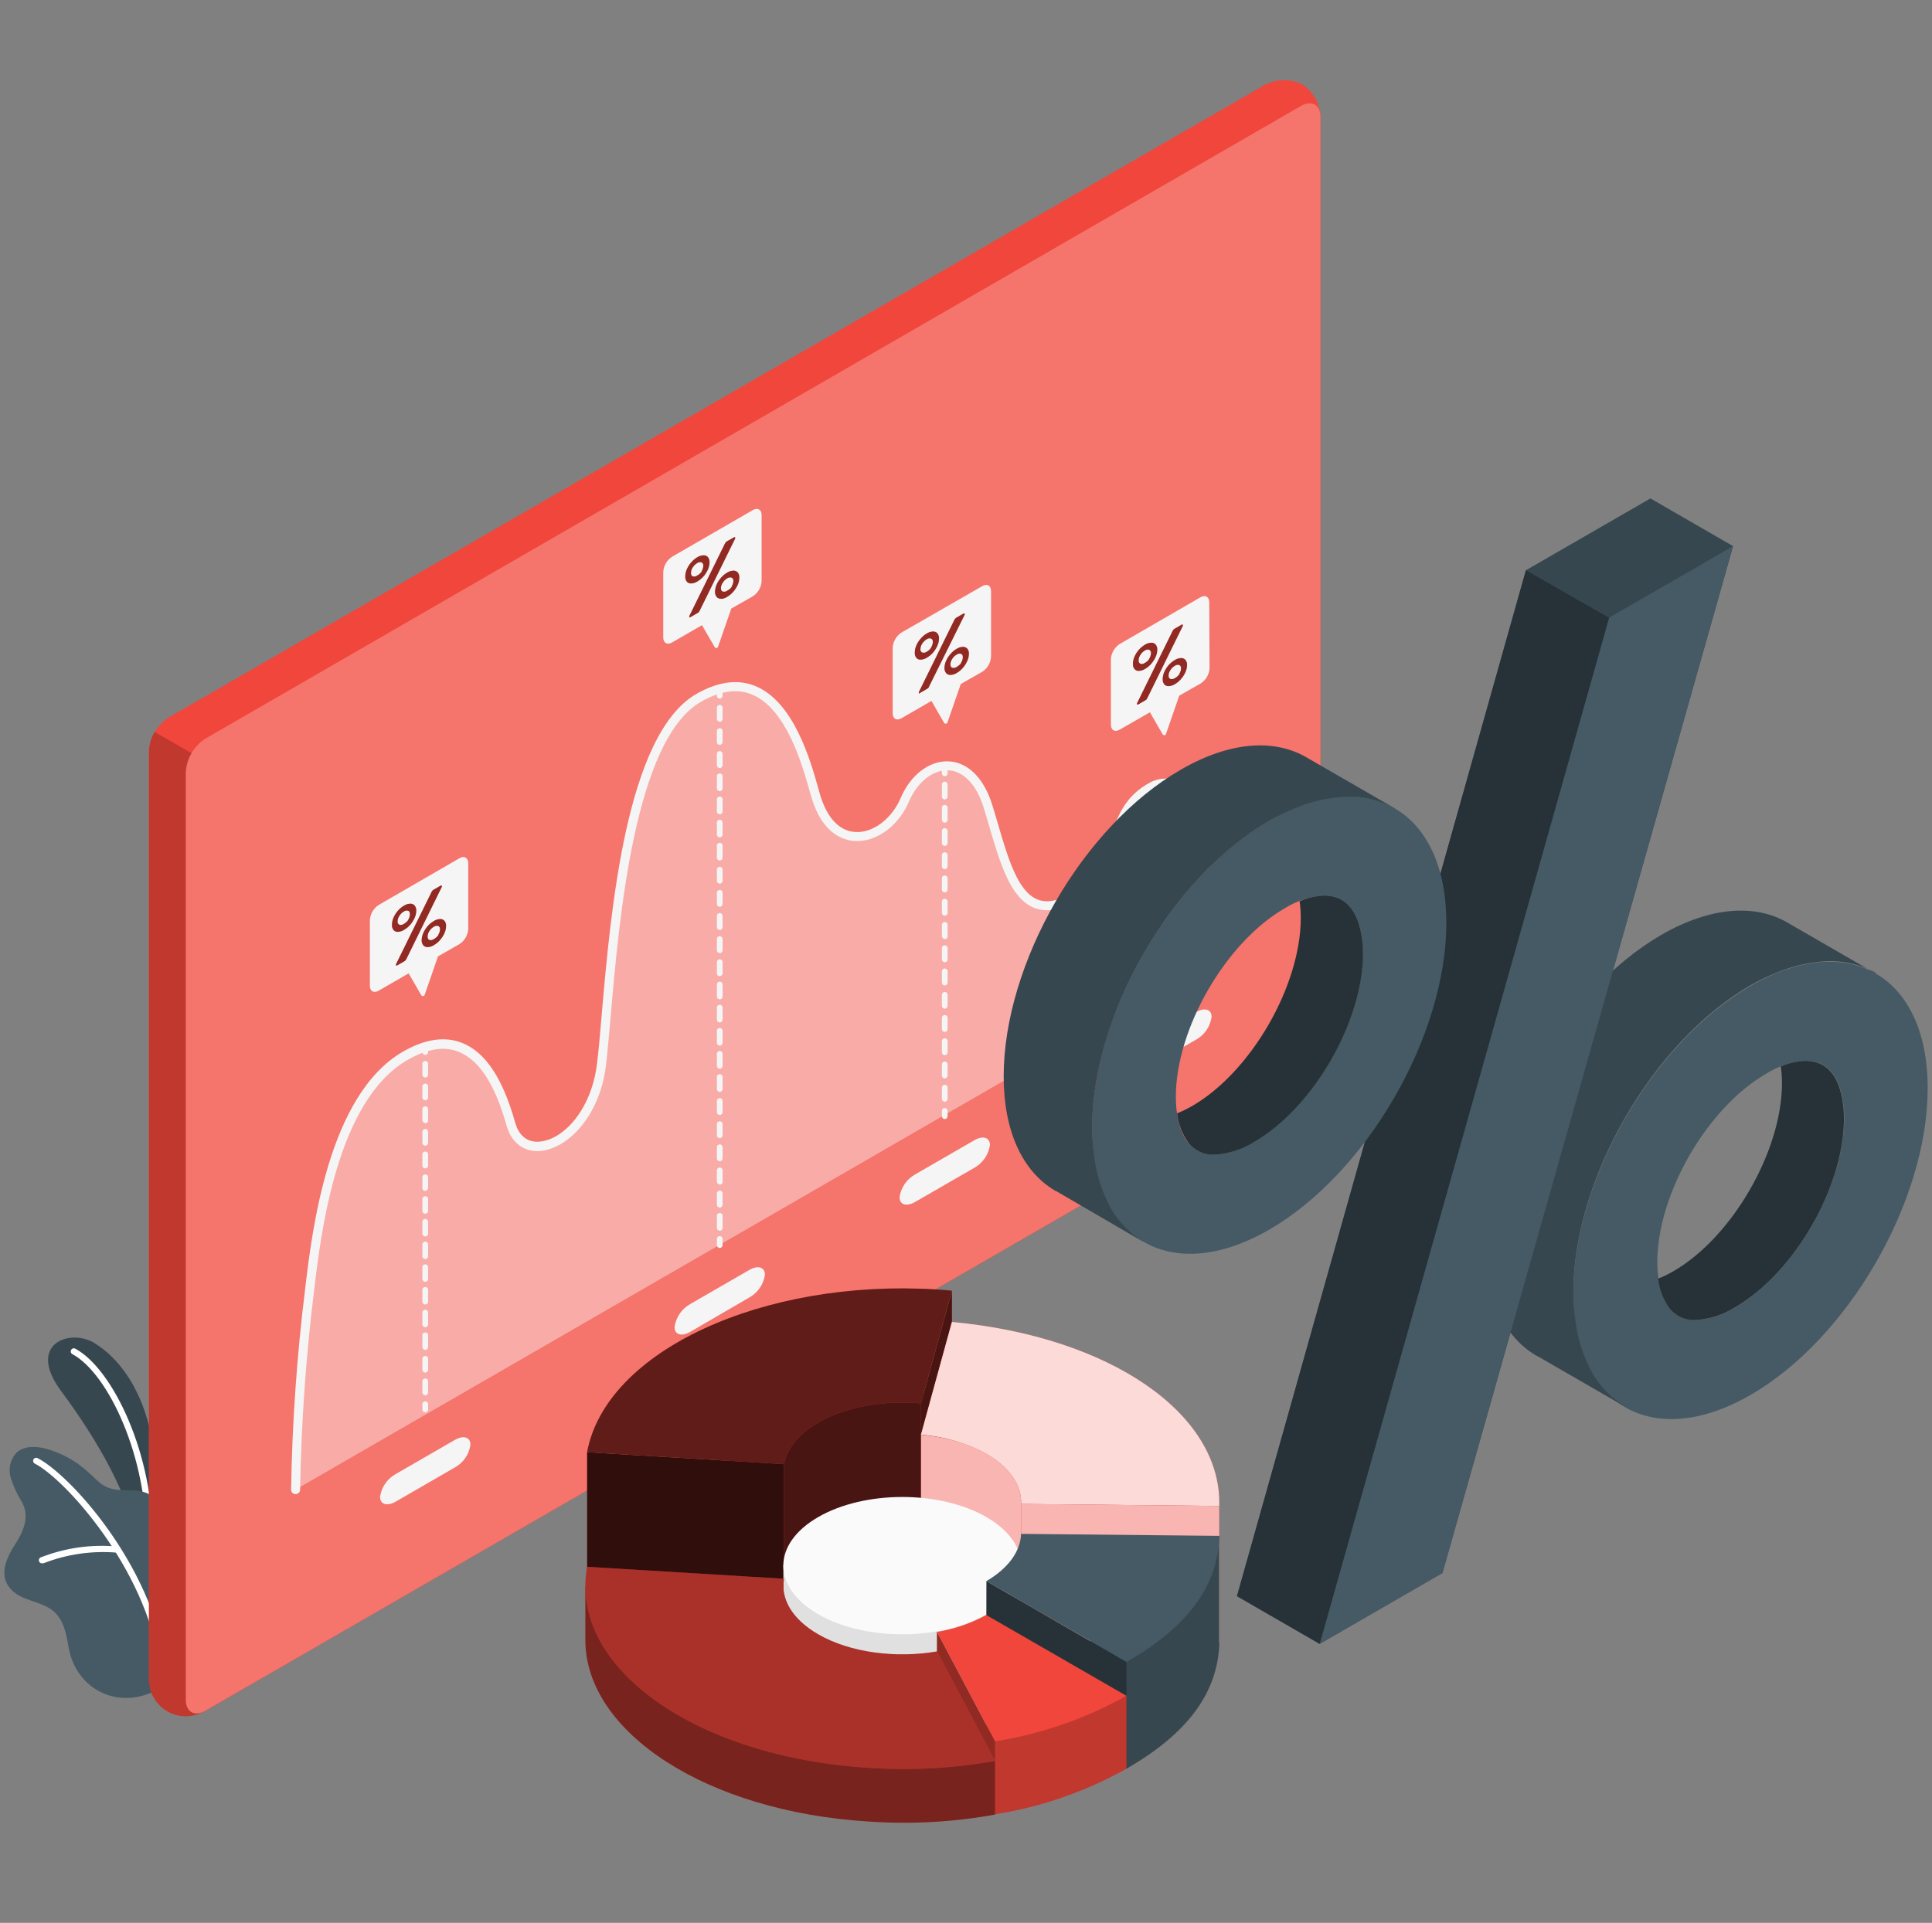 <svg width="223" height="222" viewBox="0 0 223 222" fill="none" xmlns="http://www.w3.org/2000/svg">
<rect x="0" y="0" width="223" height="222" fill="#808080" stroke="none"/>
<path d="M17.99 177.853C18.581 173.462 18.322 168.999 17.225 164.707C16.05 160.026 13.684 156.768 10.886 155.054C8.089 153.34 2.996 155.139 7.062 160.613C11.127 166.088 15.256 173.058 15.695 178.32L17.99 177.853Z" fill="#37474F"/>
<path d="M17.203 178.361C17.156 178.361 17.11 178.35 17.068 178.332C17.025 178.313 16.987 178.286 16.954 178.253C16.922 178.219 16.897 178.18 16.88 178.136C16.863 178.093 16.855 178.047 16.856 178C17.054 168.318 12.514 158.58 8.356 156.341C8.273 156.297 8.21 156.222 8.182 156.131C8.154 156.041 8.164 155.943 8.208 155.86C8.252 155.776 8.327 155.714 8.418 155.686C8.508 155.658 8.606 155.667 8.689 155.711C13.059 158.048 17.798 168.085 17.592 178.014C17.593 178.064 17.582 178.113 17.562 178.158C17.542 178.203 17.513 178.243 17.476 178.276C17.439 178.309 17.396 178.334 17.349 178.348C17.302 178.363 17.252 178.367 17.203 178.361Z" fill="white"/>
<path d="M18.335 194.977C13.873 197.57 8.802 195.19 7.923 190.211C7.619 188.476 7.314 186.67 5.707 185.685C4.361 184.849 2.548 184.743 1.393 183.624C-0.25 182.023 0.685 179.962 1.719 178.34C2.682 176.867 3.461 175.146 2.555 173.46C1.999 172.576 1.558 171.624 1.244 170.627C1.092 170.13 1.071 169.602 1.184 169.094C1.297 168.586 1.54 168.116 1.889 167.731C2.739 166.923 4.078 166.959 5.218 167.235C7.067 167.729 8.768 168.665 10.176 169.962C11.174 170.819 11.741 171.69 13.179 171.952C14.241 172.143 15.346 171.952 16.394 172.2C17.055 172.379 17.67 172.697 18.198 173.133C18.725 173.569 19.154 174.113 19.454 174.728C20.495 176.761 20.162 179.127 19.999 181.315C19.836 183.504 19.631 185.48 19.376 187.555C19.164 189.311 18.923 191.096 18.668 192.817C18.625 193.086 18.576 194.85 18.335 194.977Z" fill="#455A64"/>
<path d="M18.761 192.528C18.676 192.527 18.594 192.496 18.531 192.44C18.467 192.384 18.425 192.307 18.414 192.223C16.863 181.103 7.499 170.756 4.015 168.978C3.973 168.957 3.936 168.927 3.906 168.892C3.876 168.856 3.854 168.815 3.839 168.77C3.825 168.726 3.82 168.679 3.824 168.633C3.828 168.586 3.841 168.541 3.862 168.5C3.884 168.458 3.913 168.422 3.949 168.392C3.984 168.362 4.025 168.339 4.07 168.325C4.114 168.311 4.161 168.305 4.207 168.309C4.254 168.313 4.299 168.326 4.34 168.348C8.03 170.232 17.507 180.593 19.115 192.131C19.127 192.224 19.102 192.318 19.044 192.392C18.988 192.467 18.903 192.515 18.81 192.528H18.761Z" fill="white"/>
<path d="M4.92 180.487C4.826 180.506 4.728 180.487 4.649 180.433C4.569 180.38 4.514 180.298 4.495 180.204C4.476 180.11 4.495 180.012 4.548 179.933C4.602 179.853 4.684 179.798 4.778 179.779C7.587 178.69 10.611 178.273 13.61 178.561C13.656 178.564 13.702 178.577 13.743 178.598C13.784 178.619 13.821 178.649 13.85 178.684C13.88 178.72 13.902 178.761 13.916 178.806C13.929 178.85 13.934 178.897 13.929 178.943C13.925 178.99 13.911 179.035 13.889 179.076C13.867 179.118 13.837 179.154 13.801 179.184C13.764 179.213 13.723 179.235 13.678 179.249C13.633 179.262 13.586 179.267 13.539 179.262C10.65 179.013 7.743 179.429 5.04 180.48C5 180.487 4.96 180.49 4.92 180.487Z" fill="white"/>
<path d="M19.326 197.599C18.696 197.175 18.176 196.608 17.806 195.944C17.437 195.281 17.23 194.54 17.201 193.781V86.748C17.242 85.966 17.467 85.205 17.858 84.526C18.25 83.848 18.797 83.272 19.453 82.846L145.942 9.824C146.612 9.469 147.355 9.276 148.113 9.26C148.871 9.244 149.621 9.406 150.305 9.732C150.935 10.15 151.457 10.713 151.826 11.373C152.196 12.033 152.403 12.772 152.43 13.528V120.596C152.39 121.378 152.164 122.14 151.773 122.818C151.381 123.497 150.835 124.073 150.178 124.499L23.689 197.521C23.019 197.875 22.274 198.066 21.517 198.08C20.759 198.093 20.009 197.929 19.326 197.599Z" fill="#F1463B"/>
<path d="M29.894 91.444L17.854 84.503C17.447 85.175 17.22 85.941 17.195 86.727V193.781C17.174 194.547 17.359 195.304 17.733 195.973C18.107 196.642 18.654 197.197 19.317 197.58C19.981 197.963 20.735 198.16 21.501 198.15C22.267 198.139 23.016 197.922 23.669 197.521L29.873 193.937L29.894 91.444Z" fill="#F1463B"/>
<path opacity="0.2" d="M29.894 91.444L17.854 84.503C17.447 85.175 17.22 85.941 17.195 86.727V193.781C17.174 194.547 17.359 195.304 17.733 195.973C18.107 196.642 18.654 197.197 19.317 197.58C19.981 197.963 20.735 198.16 21.501 198.15C22.267 198.139 23.016 197.922 23.669 197.521L29.873 193.937L29.894 91.444Z" fill="black"/>
<path d="M23.69 85.29L150.165 12.233C151.411 11.524 152.417 12.098 152.417 13.529V120.597C152.377 121.379 152.151 122.141 151.76 122.819C151.368 123.497 150.822 124.073 150.165 124.5L23.69 197.522C22.451 198.23 21.445 197.656 21.445 196.219V89.193C21.485 88.411 21.709 87.65 22.099 86.972C22.489 86.294 23.034 85.717 23.69 85.29Z" fill="#F1463B"/>
<g opacity="0.5">
<path opacity="0.5" d="M23.689 85.289L150.164 12.231C151.41 11.523 152.416 12.097 152.416 13.527V120.596C152.376 121.378 152.15 122.139 151.759 122.818C151.367 123.496 150.821 124.072 150.164 124.498L23.689 197.52C22.45 198.229 21.444 197.655 21.444 196.217V89.191C21.484 88.41 21.708 87.649 22.098 86.971C22.488 86.292 23.033 85.716 23.689 85.289Z" fill="white"/>
</g>
<path opacity="0.4" d="M34.115 171.981C34.244 164.261 34.785 156.553 35.737 148.891C36.721 140.569 38.74 126.524 46.771 121.892C54.803 117.26 57.813 125.632 58.968 129.761C60.476 135.109 68.324 131.723 69.422 122.898C70.519 114.073 71.221 85.99 80.626 80.558C90.032 75.126 93.078 88.2 94.147 91.848C96.272 99.015 102.434 97.039 104.452 92.287C106.471 87.534 111.96 86.38 114.035 93.059C116.111 99.738 117.4 107.408 124.128 103.47C130.028 100.014 127.315 93.718 133.073 90.722C134.752 89.858 138.095 90.339 138.846 95.269C139.532 100.481 139.833 105.736 139.745 110.992L34.115 171.981Z" fill="white"/>
<path d="M34.115 172.505C33.977 172.503 33.846 172.447 33.749 172.349C33.652 172.251 33.598 172.118 33.598 171.981C33.728 164.235 34.269 156.501 35.22 148.813C36.013 142.106 37.876 126.404 46.51 121.418C49.067 119.944 51.376 119.611 53.38 120.426C56.05 121.51 58.04 124.513 59.471 129.633C59.896 131.135 60.888 131.914 62.255 131.808C65.003 131.595 68.239 128.189 68.905 122.848C69.082 121.432 69.252 119.491 69.443 117.246C70.492 105.113 72.276 84.807 80.372 80.119C82.858 78.702 85.139 78.376 87.164 79.198C91.619 81.004 93.539 87.768 94.452 91.019C94.523 91.281 94.587 91.515 94.651 91.727C95.437 94.411 96.889 95.977 98.737 96.055C100.77 96.189 102.951 94.518 103.971 92.11C105.105 89.439 107.314 87.789 109.524 87.903C111.734 88.016 113.575 89.843 114.532 92.938C114.758 93.647 114.978 94.404 115.19 95.141C116.373 99.157 117.478 102.932 119.759 103.853C120.856 104.285 122.202 104.023 123.866 103.052C126.643 101.423 127.408 99.178 128.159 96.798C128.909 94.418 129.766 91.89 132.833 90.296C133.395 90.02 134.014 89.88 134.641 89.888C135.267 89.895 135.883 90.05 136.438 90.339C137.515 90.884 138.896 92.18 139.356 95.226C140.046 100.468 140.349 105.755 140.263 111.041C140.264 111.11 140.251 111.179 140.224 111.242C140.197 111.305 140.158 111.363 140.108 111.41C140.058 111.457 139.999 111.494 139.934 111.517C139.869 111.54 139.8 111.549 139.732 111.544C139.594 111.541 139.463 111.483 139.368 111.383C139.272 111.284 139.22 111.151 139.222 111.013C139.312 105.788 139.014 100.563 138.329 95.382C137.933 92.768 136.828 91.699 135.971 91.267C135.562 91.053 135.109 90.937 134.648 90.93C134.187 90.923 133.73 91.023 133.315 91.224C130.623 92.641 129.908 94.808 129.15 97.124C128.343 99.582 127.507 102.124 124.391 103.952C122.429 105.092 120.793 105.368 119.376 104.816C116.628 103.725 115.445 99.695 114.192 95.431C113.979 94.723 113.767 93.965 113.54 93.243C112.718 90.594 111.231 89.029 109.475 88.937C107.718 88.844 105.877 90.289 104.927 92.52C103.723 95.353 101.16 97.237 98.674 97.096C97.328 97.018 94.891 96.253 93.652 92.025C93.588 91.819 93.524 91.578 93.447 91.316C92.575 88.228 90.755 81.79 86.768 80.175C85.061 79.467 83.085 79.772 80.889 81.032C73.24 85.452 71.448 106.204 70.485 117.352C70.286 119.604 70.116 121.552 69.939 123.018C69.231 128.89 65.498 132.644 62.332 132.884C60.47 133.026 59.025 131.928 58.472 129.952C57.134 125.2 55.342 122.423 52.983 121.453C51.298 120.745 49.293 121.078 47.027 122.381C38.846 127.105 37.026 142.446 36.254 148.997C35.308 156.639 34.769 164.325 34.639 172.023C34.629 172.155 34.569 172.277 34.471 172.367C34.374 172.456 34.247 172.505 34.115 172.505Z" fill="#F5F5F5"/>
<path d="M49.087 121.793C48.999 121.793 48.914 121.758 48.852 121.696C48.79 121.633 48.755 121.549 48.755 121.46V120.809C48.748 120.762 48.751 120.713 48.764 120.667C48.778 120.622 48.801 120.579 48.832 120.543C48.863 120.507 48.902 120.478 48.945 120.458C48.989 120.438 49.036 120.428 49.084 120.428C49.132 120.428 49.179 120.438 49.222 120.458C49.266 120.478 49.304 120.507 49.336 120.543C49.367 120.579 49.39 120.622 49.404 120.667C49.417 120.713 49.42 120.762 49.413 120.809V121.46C49.413 121.548 49.379 121.631 49.318 121.693C49.257 121.756 49.175 121.791 49.087 121.793Z" fill="#F5F5F5"/>
<path d="M49.087 161.095C49.044 161.095 49 161.086 48.96 161.069C48.92 161.053 48.883 161.028 48.852 160.997C48.821 160.966 48.797 160.93 48.78 160.889C48.763 160.849 48.755 160.805 48.755 160.762V159.437C48.766 159.358 48.806 159.286 48.866 159.234C48.927 159.182 49.004 159.153 49.084 159.153C49.164 159.153 49.241 159.182 49.301 159.234C49.362 159.286 49.402 159.358 49.413 159.437V160.748C49.415 160.792 49.408 160.836 49.393 160.878C49.377 160.919 49.354 160.957 49.323 160.99C49.293 161.022 49.257 161.048 49.216 161.066C49.175 161.084 49.132 161.094 49.087 161.095ZM49.087 158.474C48.999 158.474 48.914 158.439 48.852 158.377C48.79 158.314 48.755 158.229 48.755 158.141V156.831C48.766 156.752 48.806 156.68 48.866 156.627C48.927 156.575 49.004 156.546 49.084 156.546C49.164 156.546 49.241 156.575 49.301 156.627C49.362 156.68 49.402 156.752 49.413 156.831V158.141C49.413 158.228 49.379 158.312 49.318 158.374C49.257 158.436 49.175 158.472 49.087 158.474ZM49.087 155.853C49.044 155.853 49 155.845 48.96 155.828C48.92 155.811 48.883 155.787 48.852 155.756C48.821 155.725 48.797 155.688 48.78 155.648C48.763 155.608 48.755 155.564 48.755 155.521V154.217C48.748 154.17 48.751 154.122 48.764 154.076C48.778 154.03 48.801 153.988 48.832 153.951C48.863 153.915 48.902 153.886 48.945 153.866C48.989 153.846 49.036 153.836 49.084 153.836C49.132 153.836 49.179 153.846 49.222 153.866C49.266 153.886 49.304 153.915 49.336 153.951C49.367 153.988 49.39 154.03 49.404 154.076C49.417 154.122 49.42 154.17 49.413 154.217V155.521C49.413 155.608 49.379 155.691 49.318 155.754C49.257 155.816 49.175 155.852 49.087 155.853ZM49.087 153.233C49 153.233 48.917 153.199 48.855 153.138C48.792 153.077 48.756 152.994 48.755 152.907V151.597C48.748 151.55 48.751 151.501 48.764 151.455C48.778 151.409 48.801 151.367 48.832 151.331C48.863 151.295 48.902 151.266 48.945 151.246C48.989 151.226 49.036 151.216 49.084 151.216C49.132 151.216 49.179 151.226 49.222 151.246C49.266 151.266 49.304 151.295 49.336 151.331C49.367 151.367 49.39 151.409 49.404 151.455C49.417 151.501 49.42 151.55 49.413 151.597V152.907C49.411 152.993 49.377 153.075 49.316 153.135C49.255 153.196 49.173 153.231 49.087 153.233ZM49.087 150.612C49 150.612 48.917 150.578 48.855 150.517C48.792 150.456 48.756 150.374 48.755 150.287V148.976C48.748 148.929 48.751 148.881 48.764 148.835C48.778 148.789 48.801 148.746 48.832 148.71C48.863 148.674 48.902 148.645 48.945 148.625C48.989 148.605 49.036 148.595 49.084 148.595C49.132 148.595 49.179 148.605 49.222 148.625C49.266 148.645 49.304 148.674 49.336 148.71C49.367 148.746 49.39 148.789 49.404 148.835C49.417 148.881 49.42 148.929 49.413 148.976V150.287C49.411 150.372 49.377 150.454 49.316 150.515C49.255 150.576 49.173 150.611 49.087 150.612ZM49.087 147.992C49 147.992 48.917 147.958 48.855 147.897C48.792 147.836 48.756 147.753 48.755 147.666V146.356C48.748 146.308 48.751 146.26 48.764 146.214C48.778 146.168 48.801 146.126 48.832 146.09C48.863 146.053 48.902 146.024 48.945 146.005C48.989 145.985 49.036 145.974 49.084 145.974C49.132 145.974 49.179 145.985 49.222 146.005C49.266 146.024 49.304 146.053 49.336 146.09C49.367 146.126 49.39 146.168 49.404 146.214C49.417 146.26 49.42 146.308 49.413 146.356V147.666C49.411 147.752 49.377 147.834 49.316 147.894C49.255 147.955 49.173 147.99 49.087 147.992ZM49.087 145.371C49 145.371 48.917 145.337 48.855 145.276C48.792 145.215 48.756 145.132 48.755 145.045V143.735C48.748 143.688 48.751 143.64 48.764 143.594C48.778 143.548 48.801 143.505 48.832 143.469C48.863 143.433 48.902 143.404 48.945 143.384C48.989 143.364 49.036 143.354 49.084 143.354C49.132 143.354 49.179 143.364 49.222 143.384C49.266 143.404 49.304 143.433 49.336 143.469C49.367 143.505 49.39 143.548 49.404 143.594C49.417 143.64 49.42 143.688 49.413 143.735V145.045C49.411 145.131 49.377 145.213 49.316 145.274C49.255 145.334 49.173 145.369 49.087 145.371ZM49.087 142.751C49.044 142.752 49.001 142.744 48.961 142.728C48.92 142.712 48.883 142.688 48.852 142.658C48.821 142.627 48.797 142.591 48.78 142.551C48.763 142.511 48.755 142.468 48.755 142.425V141.115C48.748 141.067 48.751 141.019 48.764 140.973C48.778 140.927 48.801 140.885 48.832 140.848C48.863 140.812 48.902 140.783 48.945 140.763C48.989 140.743 49.036 140.733 49.084 140.733C49.132 140.733 49.179 140.743 49.222 140.763C49.266 140.783 49.304 140.812 49.336 140.848C49.367 140.885 49.39 140.927 49.404 140.973C49.417 141.019 49.42 141.067 49.413 141.115V142.439C49.41 142.523 49.374 142.602 49.313 142.66C49.252 142.718 49.171 142.751 49.087 142.751ZM49.087 140.13C49.044 140.131 49.001 140.123 48.961 140.107C48.92 140.091 48.883 140.067 48.852 140.037C48.821 140.007 48.797 139.971 48.78 139.931C48.763 139.891 48.755 139.848 48.755 139.804V138.494C48.748 138.447 48.751 138.398 48.764 138.352C48.778 138.307 48.801 138.264 48.832 138.228C48.863 138.192 48.902 138.163 48.945 138.143C48.989 138.123 49.036 138.113 49.084 138.113C49.132 138.113 49.179 138.123 49.222 138.143C49.266 138.163 49.304 138.192 49.336 138.228C49.367 138.264 49.39 138.307 49.404 138.352C49.417 138.398 49.42 138.447 49.413 138.494V139.804C49.413 139.847 49.405 139.889 49.388 139.929C49.372 139.968 49.348 140.004 49.318 140.035C49.288 140.065 49.252 140.089 49.212 140.105C49.172 140.122 49.13 140.13 49.087 140.13ZM49.087 137.509C49.044 137.51 49.001 137.503 48.961 137.487C48.92 137.471 48.883 137.447 48.852 137.417C48.821 137.386 48.797 137.35 48.78 137.31C48.763 137.27 48.755 137.227 48.755 137.184V135.873C48.766 135.794 48.806 135.722 48.866 135.67C48.927 135.618 49.004 135.589 49.084 135.589C49.164 135.589 49.241 135.618 49.301 135.67C49.362 135.722 49.402 135.794 49.413 135.873V137.184C49.406 137.265 49.369 137.341 49.308 137.396C49.248 137.451 49.169 137.481 49.087 137.481V137.509ZM49.087 134.896C48.999 134.896 48.914 134.861 48.852 134.798C48.79 134.736 48.755 134.651 48.755 134.563V133.232C48.766 133.152 48.806 133.08 48.866 133.028C48.927 132.976 49.004 132.947 49.084 132.947C49.164 132.947 49.241 132.976 49.301 133.028C49.362 133.08 49.402 133.152 49.413 133.232V134.542C49.416 134.587 49.41 134.632 49.395 134.674C49.38 134.716 49.356 134.755 49.326 134.788C49.295 134.822 49.259 134.848 49.218 134.867C49.177 134.885 49.132 134.895 49.087 134.896ZM49.087 132.275C48.999 132.275 48.914 132.24 48.852 132.178C48.79 132.115 48.755 132.031 48.755 131.942V130.632C48.766 130.553 48.806 130.481 48.866 130.429C48.927 130.376 49.004 130.348 49.084 130.348C49.164 130.348 49.241 130.376 49.301 130.429C49.362 130.481 49.402 130.553 49.413 130.632V131.942C49.413 132.03 49.379 132.113 49.318 132.175C49.257 132.238 49.175 132.273 49.087 132.275ZM49.087 129.655C48.999 129.655 48.914 129.62 48.852 129.557C48.79 129.495 48.755 129.41 48.755 129.322V128.012C48.766 127.933 48.806 127.86 48.866 127.808C48.927 127.756 49.004 127.727 49.084 127.727C49.164 127.727 49.241 127.756 49.301 127.808C49.362 127.86 49.402 127.933 49.413 128.012V129.322C49.418 129.368 49.413 129.414 49.399 129.458C49.385 129.503 49.362 129.543 49.331 129.578C49.301 129.613 49.263 129.64 49.221 129.66C49.179 129.679 49.134 129.689 49.087 129.69V129.655ZM49.087 127.034C48.999 127.034 48.914 126.999 48.852 126.937C48.79 126.874 48.755 126.79 48.755 126.701V125.391C48.766 125.312 48.806 125.24 48.866 125.188C48.927 125.135 49.004 125.107 49.084 125.107C49.164 125.107 49.241 125.135 49.301 125.188C49.362 125.24 49.402 125.312 49.413 125.391V126.701C49.413 126.788 49.379 126.872 49.318 126.934C49.257 126.996 49.175 127.032 49.087 127.034ZM49.087 124.414C48.999 124.414 48.914 124.379 48.852 124.316C48.79 124.254 48.755 124.169 48.755 124.081V122.77C48.766 122.691 48.806 122.619 48.866 122.567C48.927 122.515 49.004 122.486 49.084 122.486C49.164 122.486 49.241 122.515 49.301 122.567C49.362 122.619 49.402 122.691 49.413 122.77V124.081C49.413 124.168 49.379 124.251 49.318 124.314C49.257 124.376 49.175 124.412 49.087 124.414Z" fill="#F5F5F5"/>
<path d="M49.088 163.064C49.044 163.064 49.001 163.056 48.961 163.039C48.92 163.022 48.884 162.998 48.853 162.967C48.822 162.936 48.797 162.899 48.781 162.859C48.764 162.819 48.755 162.775 48.755 162.732V162.073C48.767 161.994 48.807 161.922 48.867 161.869C48.928 161.817 49.005 161.788 49.085 161.788C49.165 161.788 49.242 161.817 49.302 161.869C49.363 161.922 49.402 161.994 49.414 162.073V162.732C49.414 162.819 49.38 162.902 49.319 162.964C49.258 163.027 49.175 163.063 49.088 163.064Z" fill="#F5F5F5"/>
<path d="M83.071 80.658C82.985 80.656 82.903 80.621 82.842 80.561C82.781 80.5 82.747 80.418 82.745 80.332V79.674C82.738 79.626 82.741 79.578 82.754 79.532C82.768 79.486 82.791 79.444 82.822 79.408C82.853 79.371 82.892 79.342 82.936 79.323C82.979 79.303 83.026 79.292 83.074 79.292C83.122 79.292 83.169 79.303 83.213 79.323C83.256 79.342 83.295 79.371 83.326 79.408C83.357 79.444 83.38 79.486 83.394 79.532C83.407 79.578 83.41 79.626 83.403 79.674V80.332C83.402 80.419 83.366 80.502 83.303 80.563C83.241 80.624 83.158 80.658 83.071 80.658Z" fill="#F5F5F5"/>
<path d="M83.071 142.091C82.984 142.089 82.901 142.053 82.84 141.991C82.779 141.929 82.745 141.845 82.745 141.758V140.427C82.738 140.379 82.741 140.331 82.754 140.285C82.768 140.239 82.791 140.197 82.822 140.161C82.853 140.125 82.892 140.096 82.936 140.076C82.979 140.056 83.026 140.045 83.074 140.045C83.122 140.045 83.169 140.056 83.213 140.076C83.256 140.096 83.295 140.125 83.326 140.161C83.357 140.197 83.38 140.239 83.394 140.285C83.407 140.331 83.41 140.379 83.403 140.427V141.73C83.407 141.776 83.402 141.822 83.387 141.866C83.372 141.91 83.348 141.95 83.317 141.984C83.285 142.018 83.247 142.045 83.205 142.063C83.162 142.082 83.117 142.091 83.071 142.091ZM83.071 139.421C82.984 139.419 82.901 139.383 82.84 139.321C82.779 139.259 82.745 139.175 82.745 139.088V137.75C82.756 137.67 82.796 137.598 82.856 137.546C82.917 137.494 82.994 137.465 83.074 137.465C83.154 137.465 83.231 137.494 83.292 137.546C83.352 137.598 83.392 137.67 83.403 137.75V139.088C83.403 139.132 83.395 139.175 83.378 139.216C83.361 139.256 83.337 139.293 83.306 139.324C83.275 139.354 83.238 139.379 83.198 139.396C83.158 139.412 83.114 139.421 83.071 139.421ZM83.071 136.744C82.984 136.744 82.901 136.709 82.84 136.648C82.779 136.587 82.745 136.504 82.745 136.418V135.079C82.756 135 82.796 134.928 82.856 134.876C82.917 134.824 82.994 134.795 83.074 134.795C83.154 134.795 83.231 134.824 83.292 134.876C83.352 134.928 83.392 135 83.403 135.079V136.418C83.407 136.464 83.402 136.51 83.387 136.553C83.372 136.596 83.348 136.636 83.316 136.67C83.285 136.703 83.247 136.729 83.204 136.747C83.162 136.765 83.116 136.773 83.071 136.772V136.744ZM83.071 134.074C82.985 134.072 82.903 134.037 82.842 133.976C82.781 133.915 82.747 133.834 82.745 133.748V132.409C82.756 132.33 82.796 132.258 82.856 132.206C82.917 132.153 82.994 132.125 83.074 132.125C83.154 132.125 83.231 132.153 83.292 132.206C83.352 132.258 83.392 132.33 83.403 132.409V133.748C83.402 133.835 83.366 133.918 83.303 133.979C83.241 134.04 83.158 134.074 83.071 134.074ZM83.071 131.403C82.985 131.402 82.903 131.367 82.842 131.306C82.781 131.245 82.747 131.164 82.745 131.078V129.739C82.756 129.66 82.796 129.588 82.856 129.536C82.917 129.483 82.994 129.455 83.074 129.455C83.154 129.455 83.231 129.483 83.292 129.536C83.352 129.588 83.392 129.66 83.403 129.739V131.106C83.395 131.188 83.356 131.264 83.294 131.319C83.233 131.374 83.153 131.404 83.071 131.403ZM83.071 128.733C82.985 128.731 82.903 128.697 82.842 128.636C82.781 128.575 82.747 128.493 82.745 128.408V127.069C82.756 126.99 82.796 126.918 82.856 126.865C82.917 126.813 82.994 126.784 83.074 126.784C83.154 126.784 83.231 126.813 83.292 126.865C83.352 126.918 83.392 126.99 83.403 127.069V128.408C83.402 128.495 83.366 128.577 83.303 128.638C83.241 128.699 83.158 128.733 83.071 128.733ZM83.071 126.063C82.984 126.061 82.901 126.025 82.84 125.963C82.779 125.901 82.745 125.817 82.745 125.73V124.399C82.738 124.351 82.741 124.303 82.754 124.257C82.768 124.211 82.791 124.169 82.822 124.133C82.853 124.097 82.892 124.068 82.936 124.048C82.979 124.028 83.026 124.017 83.074 124.017C83.122 124.017 83.169 124.028 83.213 124.048C83.256 124.068 83.295 124.097 83.326 124.133C83.357 124.169 83.38 124.211 83.394 124.257C83.407 124.303 83.41 124.351 83.403 124.399V125.73C83.403 125.774 83.395 125.817 83.378 125.858C83.361 125.898 83.337 125.935 83.306 125.966C83.275 125.997 83.238 126.021 83.198 126.038C83.158 126.055 83.114 126.063 83.071 126.063ZM83.071 123.393C82.984 123.391 82.901 123.355 82.84 123.293C82.779 123.231 82.745 123.147 82.745 123.06V121.729C82.738 121.681 82.741 121.633 82.754 121.587C82.768 121.541 82.791 121.499 82.822 121.463C82.853 121.426 82.892 121.397 82.936 121.377C82.979 121.358 83.026 121.347 83.074 121.347C83.122 121.347 83.169 121.358 83.213 121.377C83.256 121.397 83.295 121.426 83.326 121.463C83.357 121.499 83.38 121.541 83.394 121.587C83.407 121.633 83.41 121.681 83.403 121.729V123.06C83.403 123.104 83.395 123.147 83.378 123.187C83.361 123.228 83.337 123.265 83.306 123.295C83.275 123.326 83.238 123.351 83.198 123.368C83.158 123.384 83.114 123.393 83.071 123.393ZM83.071 120.723C82.984 120.721 82.901 120.685 82.84 120.623C82.779 120.561 82.745 120.477 82.745 120.39V119.065C82.738 119.018 82.741 118.97 82.754 118.924C82.768 118.878 82.791 118.836 82.822 118.799C82.853 118.763 82.892 118.734 82.936 118.714C82.979 118.694 83.026 118.684 83.074 118.684C83.122 118.684 83.169 118.694 83.213 118.714C83.256 118.734 83.295 118.763 83.326 118.799C83.357 118.836 83.38 118.878 83.394 118.924C83.407 118.97 83.41 119.018 83.403 119.065V120.397C83.402 120.484 83.366 120.567 83.303 120.628C83.241 120.689 83.158 120.723 83.071 120.723ZM83.071 118.053C82.984 118.051 82.901 118.015 82.84 117.953C82.779 117.89 82.745 117.807 82.745 117.72V116.388C82.738 116.341 82.741 116.293 82.754 116.247C82.768 116.201 82.791 116.158 82.822 116.122C82.853 116.086 82.892 116.057 82.936 116.037C82.979 116.017 83.026 116.007 83.074 116.007C83.122 116.007 83.169 116.017 83.213 116.037C83.256 116.057 83.295 116.086 83.326 116.122C83.357 116.158 83.38 116.201 83.394 116.247C83.407 116.293 83.41 116.341 83.403 116.388V117.72C83.403 117.764 83.395 117.807 83.378 117.847C83.361 117.888 83.337 117.924 83.306 117.955C83.275 117.986 83.238 118.011 83.198 118.027C83.158 118.044 83.114 118.053 83.071 118.053ZM83.071 115.383C82.984 115.381 82.901 115.345 82.84 115.283C82.779 115.22 82.745 115.137 82.745 115.05V113.718C82.738 113.671 82.741 113.623 82.754 113.577C82.768 113.531 82.791 113.488 82.822 113.452C82.853 113.416 82.892 113.387 82.936 113.367C82.979 113.347 83.026 113.337 83.074 113.337C83.122 113.337 83.169 113.347 83.213 113.367C83.256 113.387 83.295 113.416 83.326 113.452C83.357 113.488 83.38 113.531 83.394 113.577C83.407 113.623 83.41 113.671 83.403 113.718V115.05C83.403 115.093 83.395 115.137 83.378 115.177C83.361 115.217 83.337 115.254 83.306 115.285C83.275 115.316 83.238 115.34 83.198 115.357C83.158 115.374 83.114 115.383 83.071 115.383ZM83.071 112.705C82.984 112.705 82.901 112.671 82.84 112.61C82.779 112.549 82.745 112.466 82.745 112.379V111.041C82.756 110.962 82.796 110.89 82.856 110.837C82.917 110.785 82.994 110.756 83.074 110.756C83.154 110.756 83.231 110.785 83.292 110.837C83.352 110.89 83.392 110.962 83.403 111.041V112.379C83.4 112.465 83.363 112.545 83.301 112.603C83.238 112.662 83.156 112.693 83.071 112.691V112.705ZM83.071 110.035C82.984 110.035 82.901 110.001 82.84 109.94C82.779 109.879 82.745 109.796 82.745 109.709V108.371C82.756 108.292 82.796 108.219 82.856 108.167C82.917 108.115 82.994 108.086 83.074 108.086C83.154 108.086 83.231 108.115 83.292 108.167C83.352 108.219 83.392 108.292 83.403 108.371V109.709C83.403 109.753 83.395 109.796 83.378 109.836C83.361 109.876 83.337 109.912 83.305 109.942C83.275 109.973 83.238 109.996 83.197 110.012C83.157 110.028 83.114 110.036 83.071 110.035ZM83.071 107.365C82.985 107.363 82.903 107.328 82.842 107.268C82.781 107.207 82.747 107.125 82.745 107.039V105.701C82.756 105.622 82.796 105.549 82.856 105.497C82.917 105.445 82.994 105.416 83.074 105.416C83.154 105.416 83.231 105.445 83.292 105.497C83.352 105.549 83.392 105.622 83.403 105.701V107.025C83.404 107.069 83.397 107.113 83.38 107.155C83.364 107.196 83.34 107.233 83.308 107.265C83.278 107.297 83.24 107.322 83.2 107.339C83.159 107.356 83.115 107.365 83.071 107.365ZM83.071 104.695C82.985 104.693 82.903 104.658 82.842 104.597C82.781 104.537 82.747 104.455 82.745 104.369V103.03C82.756 102.951 82.796 102.879 82.856 102.827C82.917 102.775 82.994 102.746 83.074 102.746C83.154 102.746 83.231 102.775 83.292 102.827C83.352 102.879 83.392 102.951 83.403 103.03V104.369C83.402 104.456 83.366 104.539 83.303 104.6C83.241 104.661 83.158 104.695 83.071 104.695ZM83.071 102.025C82.985 102.023 82.903 101.988 82.842 101.927C82.781 101.867 82.747 101.785 82.745 101.699V100.36C82.756 100.281 82.796 100.209 82.856 100.157C82.917 100.105 82.994 100.076 83.074 100.076C83.154 100.076 83.231 100.105 83.292 100.157C83.352 100.209 83.392 100.281 83.403 100.36V101.699C83.402 101.786 83.366 101.869 83.303 101.93C83.241 101.991 83.158 102.025 83.071 102.025ZM83.071 99.355C82.984 99.353 82.901 99.317 82.84 99.254C82.779 99.192 82.745 99.109 82.745 99.022V97.69C82.738 97.643 82.741 97.594 82.754 97.549C82.768 97.503 82.791 97.46 82.822 97.424C82.853 97.388 82.892 97.359 82.936 97.339C82.979 97.319 83.026 97.309 83.074 97.309C83.122 97.309 83.169 97.319 83.213 97.339C83.256 97.359 83.295 97.388 83.326 97.424C83.357 97.46 83.38 97.503 83.394 97.549C83.407 97.594 83.41 97.643 83.403 97.69V99.022C83.403 99.065 83.395 99.109 83.378 99.149C83.361 99.189 83.337 99.226 83.306 99.257C83.275 99.288 83.238 99.312 83.198 99.329C83.158 99.346 83.114 99.355 83.071 99.355ZM83.071 96.684C82.984 96.683 82.901 96.647 82.84 96.584C82.779 96.522 82.745 96.439 82.745 96.351V95.02C82.738 94.973 82.741 94.924 82.754 94.879C82.768 94.833 82.791 94.79 82.822 94.754C82.853 94.718 82.892 94.689 82.936 94.669C82.979 94.649 83.026 94.639 83.074 94.639C83.122 94.639 83.169 94.649 83.213 94.669C83.256 94.689 83.295 94.718 83.326 94.754C83.357 94.79 83.38 94.833 83.394 94.879C83.407 94.924 83.41 94.973 83.403 95.02V96.351C83.403 96.395 83.395 96.439 83.378 96.479C83.361 96.519 83.337 96.556 83.306 96.587C83.275 96.618 83.238 96.642 83.198 96.659C83.158 96.676 83.114 96.684 83.071 96.684ZM83.071 94.014C82.984 94.012 82.901 93.976 82.84 93.914C82.779 93.852 82.745 93.768 82.745 93.681V92.35C82.738 92.302 82.741 92.254 82.754 92.208C82.768 92.162 82.791 92.12 82.822 92.084C82.853 92.048 82.892 92.019 82.936 91.999C82.979 91.979 83.026 91.968 83.074 91.968C83.122 91.968 83.169 91.979 83.213 91.999C83.256 92.019 83.295 92.048 83.326 92.084C83.357 92.12 83.38 92.162 83.394 92.208C83.407 92.254 83.41 92.302 83.403 92.35V93.681C83.403 93.725 83.395 93.768 83.378 93.809C83.361 93.849 83.337 93.886 83.306 93.917C83.275 93.948 83.238 93.972 83.198 93.989C83.158 94.006 83.114 94.014 83.071 94.014ZM83.071 91.344C82.984 91.342 82.901 91.306 82.84 91.244C82.779 91.182 82.745 91.098 82.745 91.011V89.68C82.738 89.632 82.741 89.584 82.754 89.538C82.768 89.492 82.791 89.45 82.822 89.414C82.853 89.377 82.892 89.348 82.936 89.329C82.979 89.309 83.026 89.298 83.074 89.298C83.122 89.298 83.169 89.309 83.213 89.329C83.256 89.348 83.295 89.377 83.326 89.414C83.357 89.45 83.38 89.492 83.394 89.538C83.407 89.584 83.41 89.632 83.403 89.68V91.011C83.403 91.055 83.395 91.098 83.378 91.138C83.361 91.179 83.337 91.216 83.306 91.246C83.275 91.277 83.238 91.302 83.198 91.319C83.158 91.335 83.114 91.344 83.071 91.344ZM83.071 88.674C82.984 88.672 82.901 88.636 82.84 88.574C82.779 88.512 82.745 88.428 82.745 88.341V87.002C82.756 86.923 82.796 86.851 82.856 86.799C82.917 86.747 82.994 86.718 83.074 86.718C83.154 86.718 83.231 86.747 83.292 86.799C83.352 86.851 83.392 86.923 83.403 87.002V88.341C83.403 88.385 83.395 88.428 83.378 88.468C83.361 88.509 83.337 88.546 83.306 88.576C83.275 88.607 83.238 88.632 83.198 88.648C83.158 88.665 83.114 88.674 83.071 88.674ZM83.071 85.997C82.984 85.997 82.901 85.962 82.84 85.901C82.779 85.84 82.745 85.757 82.745 85.671V84.361C82.756 84.281 82.796 84.209 82.856 84.157C82.917 84.105 82.994 84.076 83.074 84.076C83.154 84.076 83.231 84.105 83.292 84.157C83.352 84.209 83.392 84.281 83.403 84.361V85.699C83.396 85.782 83.358 85.859 83.296 85.914C83.234 85.969 83.153 85.999 83.071 85.997ZM83.071 83.326C82.984 83.326 82.901 83.292 82.84 83.231C82.779 83.17 82.745 83.087 82.745 83.001V81.662C82.756 81.583 82.796 81.511 82.856 81.459C82.917 81.406 82.994 81.378 83.074 81.378C83.154 81.378 83.231 81.406 83.292 81.459C83.352 81.511 83.392 81.583 83.403 81.662V83.001C83.403 83.044 83.395 83.087 83.378 83.127C83.361 83.167 83.337 83.203 83.305 83.234C83.275 83.264 83.238 83.288 83.197 83.304C83.157 83.32 83.114 83.327 83.071 83.326Z" fill="#F5F5F5"/>
<path d="M83.071 144.083C82.985 144.081 82.903 144.046 82.842 143.985C82.781 143.925 82.747 143.843 82.745 143.757V143.098C82.738 143.051 82.741 143.003 82.754 142.957C82.768 142.911 82.791 142.869 82.822 142.832C82.853 142.796 82.892 142.767 82.936 142.747C82.979 142.727 83.026 142.717 83.074 142.717C83.122 142.717 83.169 142.727 83.213 142.747C83.256 142.767 83.295 142.796 83.326 142.832C83.357 142.869 83.38 142.911 83.394 142.957C83.407 143.003 83.41 143.051 83.403 143.098V143.757C83.402 143.844 83.366 143.927 83.303 143.988C83.241 144.049 83.158 144.083 83.071 144.083Z" fill="#F5F5F5"/>
<path d="M109.043 89.616C108.956 89.614 108.873 89.578 108.812 89.516C108.751 89.454 108.717 89.37 108.717 89.283V88.61C108.728 88.531 108.768 88.459 108.829 88.407C108.889 88.355 108.966 88.326 109.046 88.326C109.126 88.326 109.203 88.355 109.264 88.407C109.324 88.459 109.364 88.531 109.375 88.61V89.319C109.367 89.401 109.328 89.477 109.266 89.531C109.205 89.586 109.125 89.617 109.043 89.616Z" fill="#F5F5F5"/>
<path d="M109.043 127.196C108.957 127.195 108.875 127.16 108.814 127.099C108.754 127.038 108.719 126.956 108.717 126.871V125.525C108.729 125.446 108.768 125.374 108.829 125.321C108.889 125.269 108.966 125.24 109.046 125.24C109.126 125.24 109.203 125.269 109.264 125.321C109.324 125.374 109.364 125.446 109.376 125.525V126.856C109.377 126.901 109.369 126.945 109.352 126.986C109.336 127.027 109.312 127.065 109.281 127.096C109.25 127.128 109.213 127.153 109.172 127.17C109.131 127.188 109.087 127.196 109.043 127.196ZM109.043 124.512C108.957 124.51 108.875 124.475 108.814 124.415C108.754 124.354 108.719 124.272 108.717 124.186V122.841C108.729 122.762 108.768 122.689 108.829 122.637C108.889 122.585 108.966 122.556 109.046 122.556C109.126 122.556 109.203 122.585 109.264 122.637C109.324 122.689 109.364 122.762 109.376 122.841V124.186C109.374 124.273 109.338 124.356 109.276 124.417C109.213 124.478 109.13 124.512 109.043 124.512ZM109.043 121.828C108.957 121.826 108.875 121.791 108.814 121.73C108.754 121.67 108.719 121.588 108.717 121.502V120.156C108.729 120.077 108.768 120.005 108.829 119.953C108.889 119.901 108.966 119.872 109.046 119.872C109.126 119.872 109.203 119.901 109.264 119.953C109.324 120.005 109.364 120.077 109.376 120.156V121.502C109.374 121.589 109.338 121.672 109.276 121.733C109.213 121.794 109.13 121.828 109.043 121.828ZM109.043 119.143C108.957 119.142 108.875 119.107 108.814 119.046C108.754 118.985 108.719 118.904 108.717 118.818V117.472C108.729 117.393 108.768 117.321 108.829 117.268C108.889 117.216 108.966 117.188 109.046 117.188C109.126 117.188 109.203 117.216 109.264 117.268C109.324 117.321 109.364 117.393 109.376 117.472V118.818C109.374 118.905 109.338 118.988 109.276 119.048C109.213 119.109 109.13 119.144 109.043 119.143ZM109.043 116.459C108.957 116.457 108.875 116.422 108.814 116.362C108.754 116.301 108.719 116.219 108.717 116.133V114.816C108.729 114.737 108.768 114.665 108.829 114.612C108.889 114.56 108.966 114.532 109.046 114.532C109.126 114.532 109.203 114.56 109.264 114.612C109.324 114.665 109.364 114.737 109.376 114.816V116.162C109.367 116.244 109.328 116.32 109.266 116.375C109.205 116.429 109.125 116.46 109.043 116.459ZM109.043 113.775C108.957 113.773 108.875 113.738 108.814 113.677C108.754 113.617 108.719 113.535 108.717 113.449V112.103C108.729 112.024 108.768 111.952 108.829 111.9C108.889 111.848 108.966 111.819 109.046 111.819C109.126 111.819 109.203 111.848 109.264 111.9C109.324 111.952 109.364 112.024 109.376 112.103V113.449C109.374 113.536 109.338 113.619 109.276 113.68C109.213 113.741 109.13 113.775 109.043 113.775ZM109.043 111.091C108.957 111.089 108.875 111.054 108.814 110.993C108.754 110.932 108.719 110.851 108.717 110.765V109.419C108.729 109.34 108.768 109.268 108.829 109.216C108.889 109.163 108.966 109.135 109.046 109.135C109.126 109.135 109.203 109.163 109.264 109.216C109.324 109.268 109.364 109.34 109.376 109.419V110.765C109.374 110.852 109.338 110.935 109.276 110.996C109.213 111.056 109.13 111.091 109.043 111.091ZM109.043 108.406C108.957 108.404 108.875 108.369 108.814 108.309C108.754 108.248 108.719 108.166 108.717 108.08V106.735C108.729 106.656 108.768 106.583 108.829 106.531C108.889 106.479 108.966 106.45 109.046 106.45C109.126 106.45 109.203 106.479 109.264 106.531C109.324 106.583 109.364 106.656 109.376 106.735V108.08C109.38 108.126 109.374 108.173 109.359 108.216C109.344 108.26 109.32 108.3 109.289 108.334C109.257 108.368 109.219 108.395 109.177 108.414C109.135 108.432 109.089 108.442 109.043 108.442V108.406ZM109.043 105.722C108.957 105.72 108.875 105.685 108.814 105.624C108.754 105.564 108.719 105.482 108.717 105.396V104.05C108.729 103.971 108.768 103.899 108.829 103.847C108.889 103.795 108.966 103.766 109.046 103.766C109.126 103.766 109.203 103.795 109.264 103.847C109.324 103.899 109.364 103.971 109.376 104.05V105.396C109.374 105.483 109.338 105.566 109.276 105.627C109.213 105.688 109.13 105.722 109.043 105.722ZM109.043 103.038C108.957 103.036 108.875 103.001 108.814 102.94C108.754 102.879 108.719 102.798 108.717 102.712V101.359C108.729 101.28 108.768 101.208 108.829 101.155C108.889 101.103 108.966 101.074 109.046 101.074C109.126 101.074 109.203 101.103 109.264 101.155C109.324 101.208 109.364 101.28 109.376 101.359V102.705C109.376 102.748 109.367 102.792 109.35 102.832C109.334 102.872 109.309 102.909 109.278 102.94C109.247 102.971 109.211 102.995 109.17 103.012C109.13 103.029 109.086 103.038 109.043 103.038ZM109.043 100.353C108.957 100.351 108.875 100.317 108.814 100.256C108.754 100.195 108.719 100.113 108.717 100.027V98.682C108.729 98.603 108.768 98.53 108.829 98.478C108.889 98.426 108.966 98.397 109.046 98.397C109.126 98.397 109.203 98.426 109.264 98.478C109.324 98.53 109.364 98.603 109.376 98.682V100.027C109.374 100.114 109.338 100.197 109.276 100.258C109.213 100.319 109.13 100.353 109.043 100.353ZM109.043 97.669C108.956 97.667 108.873 97.631 108.812 97.569C108.751 97.507 108.717 97.423 108.717 97.336V95.997C108.71 95.95 108.713 95.902 108.727 95.856C108.74 95.81 108.763 95.768 108.794 95.731C108.826 95.695 108.864 95.666 108.908 95.646C108.951 95.626 108.998 95.616 109.046 95.616C109.094 95.616 109.141 95.626 109.185 95.646C109.228 95.666 109.267 95.695 109.298 95.731C109.329 95.768 109.353 95.81 109.366 95.856C109.379 95.902 109.383 95.95 109.376 95.997V97.336C109.376 97.424 109.341 97.509 109.278 97.571C109.216 97.634 109.131 97.669 109.043 97.669ZM109.043 94.985C108.956 94.983 108.873 94.947 108.812 94.885C108.751 94.822 108.717 94.739 108.717 94.652V93.313C108.71 93.266 108.713 93.218 108.727 93.172C108.74 93.126 108.763 93.083 108.794 93.047C108.826 93.011 108.864 92.982 108.908 92.962C108.951 92.942 108.998 92.932 109.046 92.932C109.094 92.932 109.141 92.942 109.185 92.962C109.228 92.982 109.267 93.011 109.298 93.047C109.329 93.083 109.353 93.126 109.366 93.172C109.379 93.218 109.383 93.266 109.376 93.313V94.652C109.376 94.74 109.341 94.825 109.278 94.887C109.216 94.95 109.131 94.985 109.043 94.985ZM109.043 92.3C108.956 92.298 108.873 92.263 108.812 92.2C108.751 92.138 108.717 92.054 108.717 91.967V90.629C108.71 90.581 108.713 90.533 108.727 90.487C108.74 90.441 108.763 90.399 108.794 90.363C108.826 90.326 108.864 90.297 108.908 90.278C108.951 90.258 108.998 90.247 109.046 90.247C109.094 90.247 109.141 90.258 109.185 90.278C109.228 90.297 109.267 90.326 109.298 90.363C109.329 90.399 109.353 90.441 109.366 90.487C109.379 90.533 109.383 90.581 109.376 90.629V91.967C109.376 92.056 109.341 92.14 109.278 92.203C109.216 92.265 109.131 92.3 109.043 92.3Z" fill="#F5F5F5"/>
<path d="M109.043 129.201C108.956 129.199 108.873 129.164 108.812 129.101C108.751 129.039 108.717 128.956 108.717 128.868V128.21C108.728 128.131 108.768 128.058 108.829 128.006C108.889 127.954 108.966 127.925 109.046 127.925C109.126 127.925 109.203 127.954 109.264 128.006C109.324 128.058 109.364 128.131 109.375 128.21V128.868C109.375 128.912 109.367 128.955 109.35 128.996C109.333 129.036 109.309 129.073 109.278 129.104C109.247 129.135 109.21 129.159 109.17 129.176C109.13 129.193 109.086 129.201 109.043 129.201Z" fill="#F5F5F5"/>
<path d="M134.632 91.372C134.543 91.372 134.459 91.337 134.396 91.275C134.334 91.212 134.299 91.128 134.299 91.039V90.381C134.31 90.302 134.35 90.229 134.411 90.177C134.471 90.125 134.548 90.096 134.628 90.096C134.708 90.096 134.785 90.125 134.846 90.177C134.906 90.229 134.946 90.302 134.958 90.381V91.039C134.958 91.126 134.923 91.21 134.863 91.272C134.802 91.335 134.719 91.37 134.632 91.372Z" fill="#F5F5F5"/>
<path d="M134.632 112.402C134.544 112.402 134.459 112.367 134.396 112.304C134.334 112.242 134.299 112.157 134.299 112.069V110.759C134.292 110.711 134.295 110.663 134.309 110.617C134.322 110.571 134.345 110.529 134.376 110.493C134.408 110.456 134.446 110.427 134.49 110.407C134.533 110.388 134.58 110.377 134.628 110.377C134.676 110.377 134.723 110.388 134.767 110.407C134.81 110.427 134.849 110.456 134.88 110.493C134.911 110.529 134.935 110.571 134.948 110.617C134.961 110.663 134.965 110.711 134.958 110.759V112.069C134.958 112.156 134.924 112.24 134.863 112.302C134.802 112.364 134.719 112.4 134.632 112.402ZM134.632 109.774C134.544 109.774 134.459 109.739 134.396 109.677C134.334 109.614 134.299 109.529 134.299 109.441V108.131C134.292 108.084 134.295 108.035 134.309 107.989C134.322 107.944 134.345 107.901 134.376 107.865C134.408 107.829 134.446 107.8 134.49 107.78C134.533 107.76 134.58 107.75 134.628 107.75C134.676 107.75 134.723 107.76 134.767 107.78C134.81 107.8 134.849 107.829 134.88 107.865C134.911 107.901 134.935 107.944 134.948 107.989C134.961 108.035 134.965 108.084 134.958 108.131V109.441C134.958 109.528 134.924 109.612 134.863 109.674C134.802 109.736 134.719 109.772 134.632 109.774ZM134.632 107.146C134.544 107.146 134.459 107.111 134.396 107.049C134.334 106.986 134.299 106.902 134.299 106.814V105.503C134.292 105.456 134.295 105.408 134.309 105.362C134.322 105.316 134.345 105.273 134.376 105.237C134.408 105.201 134.446 105.172 134.49 105.152C134.533 105.132 134.58 105.122 134.628 105.122C134.676 105.122 134.723 105.132 134.767 105.152C134.81 105.172 134.849 105.201 134.88 105.237C134.911 105.273 134.935 105.316 134.948 105.362C134.961 105.408 134.965 105.456 134.958 105.503V106.814C134.958 106.901 134.924 106.984 134.863 107.046C134.802 107.109 134.719 107.145 134.632 107.146ZM134.632 104.519C134.544 104.519 134.459 104.484 134.396 104.421C134.334 104.359 134.299 104.274 134.299 104.186V102.868C134.311 102.789 134.35 102.717 134.411 102.665C134.471 102.613 134.548 102.584 134.628 102.584C134.708 102.584 134.785 102.613 134.846 102.665C134.906 102.717 134.946 102.789 134.958 102.868V104.193C134.956 104.279 134.921 104.361 134.86 104.421C134.8 104.482 134.718 104.517 134.632 104.519ZM134.632 101.884C134.588 101.885 134.545 101.877 134.505 101.861C134.465 101.845 134.428 101.821 134.397 101.791C134.366 101.761 134.341 101.725 134.324 101.685C134.308 101.645 134.299 101.602 134.299 101.558V100.241C134.311 100.162 134.35 100.09 134.411 100.037C134.471 99.985 134.548 99.956 134.628 99.956C134.708 99.956 134.785 99.985 134.846 100.037C134.906 100.09 134.946 100.162 134.958 100.241V101.558C134.958 101.645 134.923 101.727 134.862 101.789C134.801 101.85 134.718 101.884 134.632 101.884ZM134.632 99.256C134.545 99.256 134.461 99.222 134.399 99.161C134.337 99.1 134.301 99.018 134.299 98.93V97.613C134.311 97.534 134.35 97.462 134.411 97.41C134.471 97.357 134.548 97.329 134.628 97.329C134.708 97.329 134.785 97.357 134.846 97.41C134.906 97.462 134.946 97.534 134.958 97.613V98.93C134.951 99.013 134.913 99.089 134.853 99.145C134.793 99.202 134.714 99.234 134.632 99.235V99.256ZM134.632 96.629C134.545 96.629 134.461 96.595 134.399 96.534C134.337 96.473 134.301 96.39 134.299 96.303V94.986C134.311 94.906 134.35 94.834 134.411 94.782C134.471 94.73 134.548 94.701 134.628 94.701C134.708 94.701 134.785 94.73 134.846 94.782C134.906 94.834 134.946 94.906 134.958 94.986V96.303C134.956 96.389 134.921 96.471 134.86 96.531C134.8 96.592 134.718 96.627 134.632 96.629ZM134.632 94.001C134.545 94.001 134.461 93.967 134.399 93.906C134.337 93.845 134.301 93.762 134.299 93.675V92.358C134.311 92.279 134.35 92.207 134.411 92.154C134.471 92.102 134.548 92.073 134.628 92.073C134.708 92.073 134.785 92.102 134.846 92.154C134.906 92.207 134.946 92.279 134.958 92.358V93.675C134.956 93.761 134.921 93.843 134.86 93.904C134.8 93.964 134.718 93.999 134.632 94.001Z" fill="#F5F5F5"/>
<path d="M134.632 114.371C134.588 114.372 134.545 114.364 134.505 114.348C134.465 114.332 134.428 114.308 134.397 114.278C134.366 114.247 134.341 114.211 134.324 114.171C134.308 114.131 134.299 114.088 134.299 114.045V113.4C134.292 113.353 134.295 113.305 134.309 113.259C134.322 113.213 134.345 113.171 134.376 113.134C134.408 113.098 134.446 113.069 134.49 113.049C134.533 113.029 134.58 113.019 134.628 113.019C134.676 113.019 134.723 113.029 134.767 113.049C134.81 113.069 134.849 113.098 134.88 113.134C134.911 113.171 134.935 113.213 134.948 113.259C134.961 113.305 134.965 113.353 134.958 113.4V114.059C134.954 114.143 134.918 114.222 134.857 114.28C134.797 114.338 134.716 114.371 134.632 114.371Z" fill="#F5F5F5"/>
<path d="M114.391 68.249C114.391 67.605 113.937 67.343 113.378 67.668L104.05 73.03C103.755 73.224 103.509 73.485 103.333 73.791C103.157 74.097 103.056 74.441 103.037 74.794V82.344C103.037 82.988 103.49 83.25 104.05 82.924L107.513 80.927L108.965 83.448C108.987 83.485 109.018 83.514 109.056 83.532C109.093 83.551 109.135 83.559 109.177 83.554C109.219 83.55 109.259 83.534 109.291 83.507C109.324 83.481 109.349 83.446 109.362 83.406L110.899 78.972L113.378 77.556C113.674 77.364 113.92 77.105 114.096 76.8C114.272 76.494 114.373 76.151 114.391 75.799V68.249Z" fill="#F5F5F5"/>
<path d="M106.275 76.159C106.181 76.167 106.088 76.153 106 76.118C105.913 76.084 105.835 76.03 105.772 75.961C105.636 75.786 105.57 75.566 105.588 75.345C105.588 75.056 105.651 74.771 105.772 74.509C105.896 74.222 106.066 73.956 106.275 73.723C106.476 73.487 106.715 73.285 106.983 73.128C107.196 72.995 107.44 72.919 107.691 72.909C107.785 72.903 107.879 72.919 107.966 72.954C108.053 72.99 108.131 73.044 108.194 73.114C108.332 73.288 108.401 73.508 108.385 73.73C108.381 74.017 108.315 74.299 108.194 74.559C108.066 74.846 107.896 75.113 107.691 75.352C107.488 75.583 107.249 75.779 106.983 75.933C106.771 76.07 106.527 76.148 106.275 76.159ZM106.048 79.977C106.05 79.932 106.062 79.889 106.083 79.85L110.135 71.612L110.241 71.428C110.285 71.382 110.335 71.341 110.39 71.308L111.218 70.833C111.234 70.827 111.251 70.823 111.268 70.823C111.285 70.823 111.302 70.827 111.318 70.833C111.331 70.837 111.343 70.845 111.351 70.857C111.359 70.869 111.362 70.883 111.36 70.897C111.359 70.945 111.344 70.992 111.318 71.032L107.231 79.276C107.231 79.347 107.16 79.396 107.139 79.432C107.101 79.473 107.055 79.507 107.004 79.531L106.168 80.019C106.098 80.112 106.048 80.062 106.048 79.977ZM107.465 74.75C107.592 74.566 107.663 74.35 107.67 74.127C107.682 74.046 107.669 73.964 107.632 73.892C107.595 73.82 107.537 73.76 107.465 73.723C107.378 73.697 107.287 73.692 107.199 73.708C107.11 73.724 107.026 73.761 106.955 73.815C106.747 73.936 106.572 74.107 106.445 74.311C106.317 74.499 106.245 74.721 106.239 74.948C106.228 75.027 106.242 75.106 106.279 75.176C106.316 75.246 106.374 75.303 106.445 75.338C106.531 75.364 106.621 75.369 106.71 75.354C106.798 75.34 106.882 75.305 106.955 75.253C107.173 75.132 107.358 74.96 107.493 74.75H107.465ZM109.717 77.923C109.622 77.93 109.526 77.915 109.438 77.88C109.35 77.844 109.271 77.789 109.207 77.718C109.068 77.546 109 77.328 109.016 77.109C109.02 76.824 109.086 76.544 109.207 76.287C109.334 75.998 109.507 75.73 109.717 75.494C109.918 75.259 110.157 75.06 110.425 74.906C110.637 74.769 110.881 74.69 111.133 74.679C111.228 74.674 111.322 74.689 111.41 74.724C111.498 74.758 111.577 74.81 111.643 74.877C111.783 75.051 111.851 75.272 111.835 75.494C111.831 75.78 111.765 76.063 111.643 76.322C111.512 76.61 111.341 76.877 111.133 77.116C110.931 77.348 110.691 77.547 110.425 77.704C110.22 77.831 109.986 77.906 109.745 77.923H109.717ZM110.928 76.507C111.058 76.322 111.13 76.102 111.133 75.876C111.133 75.671 111.07 75.543 110.928 75.487C110.842 75.46 110.751 75.455 110.662 75.471C110.573 75.487 110.49 75.524 110.418 75.579C110.209 75.698 110.033 75.868 109.908 76.075C109.782 76.259 109.711 76.475 109.703 76.698C109.703 76.91 109.774 77.045 109.908 77.094C109.995 77.117 110.085 77.12 110.173 77.105C110.261 77.089 110.345 77.054 110.418 77.002C110.633 76.887 110.818 76.722 110.956 76.521L110.928 76.507Z" fill="#F1463B"/>
<path opacity="0.4" d="M106.275 76.159C106.181 76.167 106.088 76.153 106 76.118C105.913 76.084 105.835 76.03 105.772 75.961C105.636 75.786 105.57 75.566 105.588 75.345C105.588 75.056 105.651 74.771 105.772 74.509C105.896 74.222 106.066 73.956 106.275 73.723C106.476 73.487 106.715 73.285 106.983 73.128C107.196 72.995 107.44 72.919 107.691 72.909C107.785 72.903 107.879 72.919 107.966 72.954C108.053 72.99 108.131 73.044 108.194 73.114C108.332 73.288 108.401 73.508 108.385 73.73C108.381 74.017 108.315 74.299 108.194 74.559C108.066 74.846 107.896 75.113 107.691 75.352C107.488 75.583 107.249 75.779 106.983 75.933C106.771 76.07 106.527 76.148 106.275 76.159ZM106.048 79.977C106.05 79.932 106.062 79.889 106.083 79.85L110.135 71.612L110.241 71.428C110.285 71.382 110.335 71.341 110.39 71.308L111.218 70.833C111.234 70.827 111.251 70.823 111.268 70.823C111.285 70.823 111.302 70.827 111.318 70.833C111.331 70.837 111.343 70.845 111.351 70.857C111.359 70.869 111.362 70.883 111.36 70.897C111.359 70.945 111.344 70.992 111.318 71.032L107.231 79.276C107.231 79.347 107.16 79.396 107.139 79.432C107.101 79.473 107.055 79.507 107.004 79.531L106.168 80.019C106.098 80.112 106.048 80.062 106.048 79.977ZM107.465 74.75C107.592 74.566 107.663 74.35 107.67 74.127C107.682 74.046 107.669 73.964 107.632 73.892C107.595 73.82 107.537 73.76 107.465 73.723C107.378 73.697 107.287 73.692 107.199 73.708C107.11 73.724 107.026 73.761 106.955 73.815C106.747 73.936 106.572 74.107 106.445 74.311C106.317 74.499 106.245 74.721 106.239 74.948C106.228 75.027 106.242 75.106 106.279 75.176C106.316 75.246 106.374 75.303 106.445 75.338C106.531 75.364 106.621 75.369 106.71 75.354C106.798 75.34 106.882 75.305 106.955 75.253C107.173 75.132 107.358 74.96 107.493 74.75H107.465ZM109.717 77.923C109.622 77.93 109.526 77.915 109.438 77.88C109.35 77.844 109.271 77.789 109.207 77.718C109.068 77.546 109 77.328 109.016 77.109C109.02 76.824 109.086 76.544 109.207 76.287C109.334 75.998 109.507 75.73 109.717 75.494C109.918 75.259 110.157 75.06 110.425 74.906C110.637 74.769 110.881 74.69 111.133 74.679C111.228 74.674 111.322 74.689 111.41 74.724C111.498 74.758 111.577 74.81 111.643 74.877C111.783 75.051 111.851 75.272 111.835 75.494C111.831 75.78 111.765 76.063 111.643 76.322C111.512 76.61 111.341 76.877 111.133 77.116C110.931 77.348 110.691 77.547 110.425 77.704C110.22 77.831 109.986 77.906 109.745 77.923H109.717ZM110.928 76.507C111.058 76.322 111.13 76.102 111.133 75.876C111.133 75.671 111.07 75.543 110.928 75.487C110.842 75.46 110.751 75.455 110.662 75.471C110.573 75.487 110.49 75.524 110.418 75.579C110.209 75.698 110.033 75.868 109.908 76.075C109.782 76.259 109.711 76.475 109.703 76.698C109.703 76.91 109.774 77.045 109.908 77.094C109.995 77.117 110.085 77.12 110.173 77.105C110.261 77.089 110.345 77.054 110.418 77.002C110.633 76.887 110.818 76.722 110.956 76.521L110.928 76.507Z" fill="black"/>
<path d="M139.577 69.546C139.577 68.901 139.123 68.639 138.564 68.958L129.236 74.355C128.942 74.548 128.697 74.808 128.521 75.113C128.345 75.418 128.243 75.76 128.223 76.111V83.654C128.223 84.306 128.676 84.568 129.236 84.242L132.728 82.238L134.187 84.759C134.203 84.797 134.23 84.829 134.265 84.852C134.3 84.875 134.34 84.887 134.381 84.887C134.423 84.887 134.463 84.875 134.498 84.852C134.533 84.829 134.56 84.797 134.576 84.759L136.113 80.318L138.599 78.902C138.894 78.709 139.139 78.449 139.314 78.144C139.49 77.839 139.592 77.497 139.612 77.145L139.577 69.546Z" fill="#F5F5F5"/>
<path d="M131.46 77.456C131.366 77.462 131.27 77.446 131.182 77.411C131.094 77.375 131.015 77.32 130.951 77.25C130.816 77.077 130.751 76.86 130.766 76.641C130.77 76.353 130.833 76.069 130.951 75.805C131.077 75.515 131.249 75.248 131.46 75.012C131.663 74.779 131.903 74.581 132.169 74.424C132.381 74.289 132.626 74.214 132.877 74.205C132.972 74.198 133.067 74.213 133.156 74.248C133.244 74.284 133.323 74.339 133.387 74.41C133.527 74.583 133.596 74.804 133.578 75.026C133.573 75.311 133.508 75.591 133.387 75.848C133.259 76.137 133.087 76.405 132.877 76.641C132.676 76.876 132.437 77.075 132.169 77.229C131.957 77.366 131.713 77.444 131.46 77.456ZM131.227 81.273C131.229 81.225 131.243 81.179 131.269 81.138L135.321 72.901C135.348 72.836 135.384 72.774 135.427 72.717C135.466 72.668 135.514 72.628 135.568 72.597L136.404 72.115C136.447 72.115 136.475 72.08 136.503 72.115C136.532 72.151 136.539 72.115 136.539 72.179C136.54 72.226 136.527 72.273 136.503 72.314L132.431 80.593C132.405 80.648 132.375 80.7 132.339 80.749C132.303 80.79 132.26 80.824 132.211 80.848L131.368 81.337C131.312 81.365 131.227 81.351 131.227 81.273ZM132.643 76.046C132.769 75.862 132.84 75.646 132.849 75.423C132.861 75.343 132.848 75.26 132.811 75.188C132.774 75.116 132.715 75.057 132.643 75.019C132.557 74.993 132.466 74.988 132.377 75.004C132.289 75.02 132.205 75.057 132.133 75.111C131.928 75.233 131.755 75.403 131.63 75.607C131.499 75.794 131.428 76.016 131.425 76.244C131.413 76.323 131.426 76.403 131.463 76.473C131.5 76.543 131.559 76.6 131.63 76.634C131.716 76.66 131.806 76.665 131.893 76.649C131.98 76.633 132.063 76.596 132.133 76.542C132.353 76.427 132.539 76.256 132.672 76.046H132.643ZM134.896 79.219C134.801 79.225 134.706 79.209 134.618 79.174C134.529 79.138 134.45 79.084 134.386 79.014C134.254 78.839 134.189 78.623 134.201 78.405C134.206 78.119 134.269 77.837 134.386 77.576C134.517 77.288 134.688 77.021 134.896 76.783C135.099 76.552 135.338 76.356 135.604 76.202C135.817 76.067 136.06 75.989 136.312 75.975C136.406 75.969 136.501 75.983 136.589 76.018C136.677 76.052 136.757 76.105 136.822 76.174C136.961 76.345 137.03 76.563 137.013 76.783C137.01 77.072 136.945 77.357 136.822 77.618C136.693 77.905 136.521 78.17 136.312 78.405C136.11 78.639 135.871 78.837 135.604 78.993C135.399 79.122 135.166 79.2 134.924 79.219H134.896ZM136.114 77.803C136.242 77.614 136.313 77.393 136.319 77.165C136.329 77.087 136.315 77.008 136.278 76.938C136.241 76.868 136.184 76.811 136.114 76.776C136.026 76.753 135.934 76.75 135.844 76.767C135.755 76.784 135.67 76.821 135.597 76.875C135.391 76.993 135.218 77.161 135.094 77.364C134.963 77.548 134.889 77.767 134.881 77.994C134.881 78.206 134.952 78.334 135.094 78.391C135.179 78.413 135.269 78.416 135.356 78.4C135.442 78.385 135.525 78.35 135.597 78.298C135.814 78.183 136.001 78.018 136.142 77.817L136.114 77.803Z" fill="#F1463B"/>
<path opacity="0.4" d="M131.46 77.456C131.366 77.462 131.27 77.446 131.182 77.411C131.094 77.375 131.015 77.32 130.951 77.25C130.816 77.077 130.751 76.86 130.766 76.641C130.77 76.353 130.833 76.069 130.951 75.805C131.077 75.515 131.249 75.248 131.46 75.012C131.663 74.779 131.903 74.581 132.169 74.424C132.381 74.289 132.626 74.214 132.877 74.205C132.972 74.198 133.067 74.213 133.156 74.248C133.244 74.284 133.323 74.339 133.387 74.41C133.527 74.583 133.596 74.804 133.578 75.026C133.573 75.311 133.508 75.591 133.387 75.848C133.259 76.137 133.087 76.405 132.877 76.641C132.676 76.876 132.437 77.075 132.169 77.229C131.957 77.366 131.713 77.444 131.46 77.456ZM131.227 81.273C131.229 81.225 131.243 81.179 131.269 81.138L135.321 72.901C135.348 72.836 135.384 72.774 135.427 72.717C135.466 72.668 135.514 72.628 135.568 72.597L136.404 72.115C136.447 72.115 136.475 72.08 136.503 72.115C136.532 72.151 136.539 72.115 136.539 72.179C136.54 72.226 136.527 72.273 136.503 72.314L132.431 80.593C132.405 80.648 132.375 80.7 132.339 80.749C132.303 80.79 132.26 80.824 132.211 80.848L131.368 81.337C131.312 81.365 131.227 81.351 131.227 81.273ZM132.643 76.046C132.769 75.862 132.84 75.646 132.849 75.423C132.861 75.343 132.848 75.26 132.811 75.188C132.774 75.116 132.715 75.057 132.643 75.019C132.557 74.993 132.466 74.988 132.377 75.004C132.289 75.02 132.205 75.057 132.133 75.111C131.928 75.233 131.755 75.403 131.63 75.607C131.499 75.794 131.428 76.016 131.425 76.244C131.413 76.323 131.426 76.403 131.463 76.473C131.5 76.543 131.559 76.6 131.63 76.634C131.716 76.66 131.806 76.665 131.893 76.649C131.98 76.633 132.063 76.596 132.133 76.542C132.353 76.427 132.539 76.256 132.672 76.046H132.643ZM134.896 79.219C134.801 79.225 134.706 79.209 134.618 79.174C134.529 79.138 134.45 79.084 134.386 79.014C134.254 78.839 134.189 78.623 134.201 78.405C134.206 78.119 134.269 77.837 134.386 77.576C134.517 77.288 134.688 77.021 134.896 76.783C135.099 76.552 135.338 76.356 135.604 76.202C135.817 76.067 136.06 75.989 136.312 75.975C136.406 75.969 136.501 75.983 136.589 76.018C136.677 76.052 136.757 76.105 136.822 76.174C136.961 76.345 137.03 76.563 137.013 76.783C137.01 77.072 136.945 77.357 136.822 77.618C136.693 77.905 136.521 78.17 136.312 78.405C136.11 78.639 135.871 78.837 135.604 78.993C135.399 79.122 135.166 79.2 134.924 79.219H134.896ZM136.114 77.803C136.242 77.614 136.313 77.393 136.319 77.165C136.329 77.087 136.315 77.008 136.278 76.938C136.241 76.868 136.184 76.811 136.114 76.776C136.026 76.753 135.934 76.75 135.844 76.767C135.755 76.784 135.67 76.821 135.597 76.875C135.391 76.993 135.218 77.161 135.094 77.364C134.963 77.548 134.889 77.767 134.881 77.994C134.881 78.206 134.952 78.334 135.094 78.391C135.179 78.413 135.269 78.416 135.356 78.4C135.442 78.385 135.525 78.35 135.597 78.298C135.814 78.183 136.001 78.018 136.142 77.817L136.114 77.803Z" fill="black"/>
<path d="M87.909 59.472C87.909 58.828 87.456 58.566 86.896 58.891L77.569 64.281C77.273 64.475 77.028 64.736 76.852 65.042C76.676 65.349 76.574 65.692 76.556 66.045V73.595C76.556 74.239 77.009 74.501 77.569 74.176L81.025 72.178L82.484 74.693C82.5 74.731 82.528 74.763 82.562 74.785C82.597 74.808 82.637 74.82 82.679 74.82C82.72 74.82 82.76 74.808 82.795 74.785C82.83 74.763 82.857 74.731 82.873 74.693L84.41 70.259L86.896 68.842C87.192 68.651 87.439 68.392 87.615 68.086C87.791 67.781 87.892 67.438 87.909 67.086V59.472Z" fill="#F5F5F5"/>
<path d="M79.782 67.363C79.689 67.369 79.595 67.355 79.508 67.32C79.421 67.286 79.343 67.233 79.279 67.164C79.146 66.987 79.081 66.769 79.095 66.548C79.099 66.26 79.162 65.976 79.279 65.712C79.406 65.426 79.576 65.161 79.782 64.926C79.985 64.691 80.224 64.49 80.49 64.331C80.704 64.199 80.948 64.124 81.199 64.112C81.294 64.105 81.389 64.12 81.478 64.155C81.566 64.191 81.645 64.246 81.709 64.317C81.847 64.492 81.915 64.711 81.9 64.933C81.895 65.22 81.83 65.502 81.709 65.762C81.578 66.05 81.406 66.317 81.199 66.555C80.996 66.786 80.756 66.982 80.49 67.136C80.279 67.273 80.034 67.352 79.782 67.363ZM79.555 71.18C79.556 71.134 79.571 71.09 79.598 71.053L83.649 62.809C83.678 62.744 83.714 62.682 83.755 62.624C83.795 62.576 83.843 62.535 83.897 62.504L84.733 62.029C84.749 62.022 84.765 62.019 84.782 62.019C84.8 62.019 84.817 62.022 84.832 62.029C84.832 62.029 84.868 62.029 84.868 62.093C84.869 62.141 84.857 62.187 84.832 62.228L80.76 70.507C80.734 70.562 80.703 70.615 80.668 70.663C80.634 70.706 80.59 70.74 80.54 70.762L79.697 71.251C79.605 71.301 79.555 71.287 79.555 71.201V71.18ZM80.972 65.953C81.099 65.769 81.17 65.553 81.177 65.33C81.19 65.25 81.176 65.168 81.139 65.095C81.103 65.023 81.044 64.964 80.972 64.926C80.886 64.9 80.795 64.895 80.706 64.911C80.618 64.927 80.534 64.964 80.462 65.018C80.257 65.14 80.084 65.31 79.959 65.514C79.828 65.701 79.757 65.923 79.754 66.151C79.754 66.357 79.818 66.484 79.959 66.541C80.044 66.567 80.134 66.572 80.222 66.556C80.309 66.54 80.392 66.503 80.462 66.449C80.691 66.335 80.884 66.161 81.022 65.946L80.972 65.953ZM83.224 69.126C83.129 69.133 83.034 69.118 82.945 69.083C82.857 69.047 82.778 68.992 82.714 68.921C82.581 68.747 82.516 68.53 82.53 68.312C82.536 68.028 82.599 67.749 82.714 67.49C82.842 67.201 83.014 66.933 83.224 66.697C83.425 66.462 83.665 66.263 83.933 66.109C84.144 65.972 84.389 65.894 84.641 65.882C84.735 65.877 84.829 65.893 84.917 65.927C85.005 65.961 85.085 66.013 85.151 66.081C85.288 66.255 85.354 66.476 85.335 66.697C85.334 66.983 85.271 67.266 85.151 67.526C85.02 67.813 84.848 68.08 84.641 68.319C84.438 68.551 84.198 68.75 83.933 68.907C83.729 69.042 83.496 69.124 83.253 69.147L83.224 69.126ZM84.442 67.71C84.57 67.523 84.641 67.305 84.648 67.079C84.659 67.001 84.645 66.921 84.608 66.851C84.572 66.781 84.513 66.725 84.442 66.69C84.355 66.663 84.263 66.658 84.173 66.674C84.083 66.69 83.998 66.727 83.925 66.782C83.719 66.902 83.546 67.073 83.423 67.278C83.292 67.46 83.218 67.677 83.21 67.901C83.21 68.113 83.281 68.248 83.423 68.298C83.508 68.32 83.597 68.323 83.684 68.308C83.771 68.292 83.854 68.257 83.925 68.206C84.14 68.096 84.327 67.939 84.471 67.745L84.442 67.71Z" fill="#F1463B"/>
<path opacity="0.4" d="M79.782 67.363C79.689 67.369 79.595 67.355 79.508 67.32C79.421 67.286 79.343 67.233 79.279 67.164C79.146 66.987 79.081 66.769 79.095 66.548C79.099 66.26 79.162 65.976 79.279 65.712C79.406 65.426 79.576 65.161 79.782 64.926C79.985 64.691 80.224 64.49 80.49 64.331C80.704 64.199 80.948 64.124 81.199 64.112C81.294 64.105 81.389 64.12 81.478 64.155C81.566 64.191 81.645 64.246 81.709 64.317C81.847 64.492 81.915 64.711 81.9 64.933C81.895 65.22 81.83 65.502 81.709 65.762C81.578 66.05 81.406 66.317 81.199 66.555C80.996 66.786 80.756 66.982 80.49 67.136C80.279 67.273 80.034 67.352 79.782 67.363ZM79.555 71.18C79.556 71.134 79.571 71.09 79.598 71.053L83.649 62.809C83.678 62.744 83.714 62.682 83.755 62.624C83.795 62.576 83.843 62.535 83.897 62.504L84.733 62.029C84.749 62.022 84.765 62.019 84.782 62.019C84.8 62.019 84.817 62.022 84.832 62.029C84.832 62.029 84.868 62.029 84.868 62.093C84.869 62.141 84.857 62.187 84.832 62.228L80.76 70.507C80.734 70.562 80.703 70.615 80.668 70.663C80.634 70.706 80.59 70.74 80.54 70.762L79.697 71.251C79.605 71.301 79.555 71.287 79.555 71.201V71.18ZM80.972 65.953C81.099 65.769 81.17 65.553 81.177 65.33C81.19 65.25 81.176 65.168 81.139 65.095C81.103 65.023 81.044 64.964 80.972 64.926C80.886 64.9 80.795 64.895 80.706 64.911C80.618 64.927 80.534 64.964 80.462 65.018C80.257 65.14 80.084 65.31 79.959 65.514C79.828 65.701 79.757 65.923 79.754 66.151C79.754 66.357 79.818 66.484 79.959 66.541C80.044 66.567 80.134 66.572 80.222 66.556C80.309 66.54 80.392 66.503 80.462 66.449C80.691 66.335 80.884 66.161 81.022 65.946L80.972 65.953ZM83.224 69.126C83.129 69.133 83.034 69.118 82.945 69.083C82.857 69.047 82.778 68.992 82.714 68.921C82.581 68.747 82.516 68.53 82.53 68.312C82.536 68.028 82.599 67.749 82.714 67.49C82.842 67.201 83.014 66.933 83.224 66.697C83.425 66.462 83.665 66.263 83.933 66.109C84.144 65.972 84.389 65.894 84.641 65.882C84.735 65.877 84.829 65.893 84.917 65.927C85.005 65.961 85.085 66.013 85.151 66.081C85.288 66.255 85.354 66.476 85.335 66.697C85.334 66.983 85.271 67.266 85.151 67.526C85.02 67.813 84.848 68.08 84.641 68.319C84.438 68.551 84.198 68.75 83.933 68.907C83.729 69.042 83.496 69.124 83.253 69.147L83.224 69.126ZM84.442 67.71C84.57 67.523 84.641 67.305 84.648 67.079C84.659 67.001 84.645 66.921 84.608 66.851C84.572 66.781 84.513 66.725 84.442 66.69C84.355 66.663 84.263 66.658 84.173 66.674C84.083 66.69 83.998 66.727 83.925 66.782C83.719 66.902 83.546 67.073 83.423 67.278C83.292 67.46 83.218 67.677 83.21 67.901C83.21 68.113 83.281 68.248 83.423 68.298C83.508 68.32 83.597 68.323 83.684 68.308C83.771 68.292 83.854 68.257 83.925 68.206C84.14 68.096 84.327 67.939 84.471 67.745L84.442 67.71Z" fill="black"/>
<path d="M54.045 99.674C54.045 99.03 53.592 98.768 53.033 99.087L43.705 104.484C43.409 104.677 43.164 104.938 42.988 105.244C42.812 105.551 42.711 105.894 42.692 106.247V113.79C42.692 114.442 43.145 114.704 43.705 114.378L47.168 112.381L48.62 114.895C48.641 114.931 48.672 114.961 48.709 114.98C48.746 114.999 48.788 115.008 48.83 115.004C48.871 115 48.911 114.985 48.944 114.959C48.977 114.933 49.002 114.899 49.017 114.86L50.554 110.419L53.033 109.002C53.328 108.81 53.573 108.551 53.749 108.245C53.925 107.94 54.027 107.598 54.045 107.246V99.674Z" fill="#F5F5F5"/>
<path d="M45.928 107.586C45.834 107.594 45.739 107.579 45.652 107.543C45.565 107.508 45.487 107.452 45.425 107.381C45.288 107.209 45.222 106.991 45.241 106.771C45.242 106.483 45.304 106.198 45.425 105.936C45.551 105.647 45.721 105.379 45.928 105.142C46.13 104.908 46.369 104.71 46.636 104.555C46.849 104.42 47.093 104.344 47.345 104.335C47.44 104.328 47.535 104.343 47.623 104.378C47.712 104.414 47.791 104.469 47.855 104.54C47.994 104.714 48.062 104.934 48.046 105.157C48.041 105.441 47.976 105.721 47.855 105.978C47.725 106.269 47.553 106.539 47.345 106.779C47.142 107.009 46.902 107.205 46.636 107.359C46.424 107.494 46.18 107.573 45.928 107.586ZM45.701 111.404C45.704 111.357 45.716 111.311 45.737 111.269L49.788 103.032C49.816 102.966 49.851 102.904 49.894 102.848C49.935 102.8 49.983 102.76 50.036 102.727L50.872 102.246C50.904 102.234 50.939 102.234 50.971 102.246C50.985 102.249 50.997 102.257 51.005 102.269C51.012 102.281 51.016 102.295 51.013 102.309C51.011 102.357 50.997 102.404 50.971 102.444L46.905 110.724C46.87 110.794 46.835 110.844 46.813 110.879C46.773 110.919 46.728 110.952 46.679 110.979L45.836 111.467C45.744 111.496 45.701 111.489 45.701 111.404ZM47.118 106.177C47.242 105.992 47.311 105.776 47.316 105.553C47.316 105.341 47.252 105.206 47.118 105.15C47.032 105.124 46.941 105.119 46.852 105.135C46.763 105.151 46.68 105.187 46.608 105.242C46.399 105.361 46.223 105.531 46.098 105.737C45.97 105.926 45.899 106.147 45.893 106.375C45.882 106.453 45.895 106.533 45.932 106.603C45.969 106.673 46.027 106.729 46.098 106.764C46.184 106.79 46.275 106.795 46.364 106.779C46.453 106.763 46.536 106.727 46.608 106.672C46.826 106.555 47.011 106.384 47.146 106.177H47.118ZM49.37 109.35C49.275 109.355 49.18 109.339 49.092 109.304C49.004 109.268 48.925 109.214 48.86 109.144C48.723 108.972 48.655 108.755 48.669 108.535C48.674 108.251 48.739 107.971 48.86 107.713C48.989 107.423 49.161 107.153 49.37 106.913C49.575 106.684 49.813 106.488 50.078 106.332C50.291 106.197 50.535 106.119 50.787 106.106C50.881 106.099 50.976 106.114 51.064 106.148C51.152 106.182 51.231 106.236 51.297 106.304C51.437 106.477 51.505 106.698 51.488 106.92C51.484 107.207 51.419 107.489 51.297 107.749C51.167 108.035 50.995 108.3 50.787 108.535C50.587 108.771 50.347 108.97 50.078 109.123C49.875 109.255 49.641 109.334 49.398 109.35H49.37ZM50.581 107.933C50.709 107.745 50.781 107.523 50.787 107.296C50.797 107.217 50.782 107.138 50.746 107.068C50.709 106.999 50.651 106.942 50.581 106.906C50.493 106.883 50.401 106.88 50.312 106.898C50.222 106.915 50.138 106.952 50.064 107.005C49.861 107.126 49.688 107.294 49.561 107.494C49.433 107.68 49.362 107.899 49.356 108.124C49.356 108.337 49.42 108.464 49.561 108.521C49.647 108.543 49.736 108.547 49.823 108.531C49.91 108.515 49.992 108.48 50.064 108.429C50.281 108.313 50.468 108.148 50.61 107.947L50.581 107.933Z" fill="#F1463B"/>
<path opacity="0.4" d="M45.928 107.586C45.834 107.594 45.739 107.579 45.652 107.543C45.565 107.508 45.487 107.452 45.425 107.381C45.288 107.209 45.222 106.991 45.241 106.771C45.242 106.483 45.304 106.198 45.425 105.936C45.551 105.647 45.721 105.379 45.928 105.142C46.13 104.908 46.369 104.71 46.636 104.555C46.849 104.42 47.093 104.344 47.345 104.335C47.44 104.328 47.535 104.343 47.623 104.378C47.712 104.414 47.791 104.469 47.855 104.54C47.994 104.714 48.062 104.934 48.046 105.157C48.041 105.441 47.976 105.721 47.855 105.978C47.725 106.269 47.553 106.539 47.345 106.779C47.142 107.009 46.902 107.205 46.636 107.359C46.424 107.494 46.18 107.573 45.928 107.586ZM45.701 111.404C45.704 111.357 45.716 111.311 45.737 111.269L49.788 103.032C49.816 102.966 49.851 102.904 49.894 102.848C49.935 102.8 49.983 102.76 50.036 102.727L50.872 102.246C50.904 102.234 50.939 102.234 50.971 102.246C50.985 102.249 50.997 102.257 51.005 102.269C51.012 102.281 51.016 102.295 51.013 102.309C51.011 102.357 50.997 102.404 50.971 102.444L46.905 110.724C46.87 110.794 46.835 110.844 46.813 110.879C46.773 110.919 46.728 110.952 46.679 110.979L45.836 111.467C45.744 111.496 45.701 111.489 45.701 111.404ZM47.118 106.177C47.242 105.992 47.311 105.776 47.316 105.553C47.316 105.341 47.252 105.206 47.118 105.15C47.032 105.124 46.941 105.119 46.852 105.135C46.763 105.151 46.68 105.187 46.608 105.242C46.399 105.361 46.223 105.531 46.098 105.737C45.97 105.926 45.899 106.147 45.893 106.375C45.882 106.453 45.895 106.533 45.932 106.603C45.969 106.673 46.027 106.729 46.098 106.764C46.184 106.79 46.275 106.795 46.364 106.779C46.453 106.763 46.536 106.727 46.608 106.672C46.826 106.555 47.011 106.384 47.146 106.177H47.118ZM49.37 109.35C49.275 109.355 49.18 109.339 49.092 109.304C49.004 109.268 48.925 109.214 48.86 109.144C48.723 108.972 48.655 108.755 48.669 108.535C48.674 108.251 48.739 107.971 48.86 107.713C48.989 107.423 49.161 107.153 49.37 106.913C49.575 106.684 49.813 106.488 50.078 106.332C50.291 106.197 50.535 106.119 50.787 106.106C50.881 106.099 50.976 106.114 51.064 106.148C51.152 106.182 51.231 106.236 51.297 106.304C51.437 106.477 51.505 106.698 51.488 106.92C51.484 107.207 51.419 107.489 51.297 107.749C51.167 108.035 50.995 108.3 50.787 108.535C50.587 108.771 50.347 108.97 50.078 109.123C49.875 109.255 49.641 109.334 49.398 109.35H49.37ZM50.581 107.933C50.709 107.745 50.781 107.523 50.787 107.296C50.797 107.217 50.782 107.138 50.746 107.068C50.709 106.999 50.651 106.942 50.581 106.906C50.493 106.883 50.401 106.88 50.312 106.898C50.222 106.915 50.138 106.952 50.064 107.005C49.861 107.126 49.688 107.294 49.561 107.494C49.433 107.68 49.362 107.899 49.356 108.124C49.356 108.337 49.42 108.464 49.561 108.521C49.647 108.543 49.736 108.547 49.823 108.531C49.91 108.515 49.992 108.48 50.064 108.429C50.281 108.313 50.468 108.148 50.61 107.947L50.581 107.933Z" fill="black"/>
<path d="M45.668 170.189L52.502 166.244C53.501 165.671 54.301 165.919 54.301 166.797C54.227 167.345 54.026 167.868 53.714 168.324C53.401 168.781 52.987 169.157 52.502 169.424L45.675 173.369C44.676 173.943 43.869 173.695 43.869 172.817C43.946 172.27 44.148 171.748 44.46 171.292C44.772 170.837 45.186 170.459 45.668 170.189Z" fill="#F5F5F5"/>
<path d="M79.658 150.563L86.493 146.618C87.484 146.044 88.292 146.292 88.292 147.17C88.215 147.717 88.012 148.239 87.7 148.695C87.388 149.151 86.975 149.528 86.493 149.798L79.658 153.771C78.666 154.345 77.859 154.097 77.859 153.219C77.933 152.667 78.134 152.14 78.446 151.679C78.758 151.219 79.173 150.836 79.658 150.563Z" fill="#F5F5F5"/>
<path d="M105.63 135.59L112.465 131.645C113.456 131.071 114.264 131.319 114.264 132.197C114.187 132.744 113.984 133.266 113.672 133.722C113.36 134.178 112.947 134.555 112.465 134.825L105.63 138.77C104.638 139.344 103.831 139.103 103.831 138.224C103.908 137.676 104.11 137.153 104.422 136.696C104.734 136.239 105.147 135.861 105.63 135.59Z" fill="#F5F5F5"/>
<path d="M131.212 120.801L138.047 116.856C139.045 116.283 139.853 116.524 139.846 117.402C139.773 117.951 139.572 118.476 139.26 118.933C138.947 119.391 138.532 119.769 138.047 120.037L131.219 123.982C130.22 124.555 129.413 124.307 129.413 123.429C129.49 122.882 129.693 122.36 130.005 121.905C130.317 121.449 130.73 121.071 131.212 120.801Z" fill="#F5F5F5"/>
<path d="M202.053 113.831C190.756 120.354 181.605 136.212 181.605 149.244C181.605 162.276 190.756 167.567 202.053 161.051C213.35 154.535 222.501 138.67 222.501 125.638C222.501 112.606 213.343 107.308 202.053 113.831ZM200.325 150.923C198.932 151.802 197.337 152.311 195.693 152.403C191.727 152.403 191.295 147.722 191.295 145.71C191.295 137.848 197.046 127.897 203.852 123.966C205.242 123.086 206.834 122.576 208.477 122.486C212.45 122.486 212.875 127.168 212.875 129.179C212.84 137.034 207.096 146.992 200.325 150.923Z" fill="#455A64"/>
<path d="M209.006 122.528C208.818 122.503 208.629 122.488 208.439 122.486C207.444 122.52 206.464 122.738 205.549 123.13C205.64 123.766 205.685 124.407 205.684 125.05C205.684 132.904 199.933 142.862 193.126 146.786C192.57 147.109 191.99 147.389 191.391 147.622C191.521 148.805 191.94 149.938 192.609 150.922C192.957 151.399 193.417 151.784 193.948 152.042C194.479 152.3 195.065 152.424 195.655 152.403C197.3 152.314 198.895 151.804 200.287 150.922C207.093 146.992 212.837 137.033 212.837 129.179C212.837 127.266 212.448 122.953 209.006 122.528Z" fill="#263238"/>
<path d="M216.478 112.387L206.336 106.53C202.618 104.355 197.49 104.653 191.824 107.896C180.491 114.42 171.376 130.278 171.376 143.31C171.376 149.755 173.614 154.295 177.24 156.462L177.34 156.533H177.396L187.397 162.305H187.447C185.706 161.221 184.311 159.664 183.424 157.815C182.646 156.224 182.127 154.519 181.887 152.765C181.702 151.575 181.607 150.372 181.603 149.167C181.603 136.128 190.754 120.27 202.051 113.754C203.096 113.155 204.185 112.636 205.309 112.203C206.949 111.535 208.684 111.131 210.451 111.006C212.547 110.841 214.645 111.294 216.485 112.309L216.478 112.387Z" fill="#37474F"/>
<path d="M200.039 63.055L190.499 57.545L176.128 65.838L142.776 184.282L152.323 189.792L166.496 181.604L200.039 63.055Z" fill="#37474F"/>
<path d="M166.495 181.605L152.323 189.793L185.725 71.321L200.039 63.056L166.495 181.605Z" fill="#455A64"/>
<path d="M152.323 189.793L185.725 71.321L176.128 65.839L142.776 184.282L152.323 189.793Z" fill="#263238"/>
<path d="M146.495 94.742C135.205 101.265 126.047 117.123 126.047 130.155C126.047 143.187 135.219 148.485 146.495 141.969C157.771 135.453 166.943 119.588 166.943 106.556C166.943 93.524 157.827 88.226 146.495 94.742ZM144.753 131.834C143.36 132.714 141.765 133.223 140.121 133.314C136.147 133.314 135.722 128.633 135.722 126.621C135.722 118.767 141.466 108.808 148.273 104.877C149.665 103.996 151.259 103.486 152.905 103.397C156.871 103.397 157.303 108.079 157.303 110.09C157.303 117.945 151.552 127.903 144.753 131.834Z" fill="#455A64"/>
<path d="M153.471 103.441C153.283 103.415 153.094 103.401 152.904 103.398C151.906 103.432 150.924 103.653 150.008 104.05C150.098 104.683 150.143 105.322 150.142 105.962C150.142 113.817 144.398 123.775 137.592 127.699C137.039 128.019 136.464 128.299 135.871 128.534C136 129.721 136.421 130.858 137.096 131.842C137.445 132.318 137.905 132.7 138.436 132.957C138.966 133.214 139.552 133.337 140.141 133.315C141.786 133.224 143.381 132.715 144.773 131.835C151.573 127.904 157.324 117.946 157.324 110.091C157.303 108.179 156.906 103.866 153.471 103.441Z" fill="#263238"/>
<path d="M160.944 93.299L150.801 87.442C147.097 85.282 141.969 85.579 136.303 88.858C124.971 95.374 115.849 111.233 115.849 124.272C115.849 130.717 118.094 135.257 121.713 137.424L121.812 137.495H121.869L131.855 143.31H131.912C130.17 142.229 128.772 140.674 127.882 138.827C127.105 137.233 126.587 135.526 126.345 133.77C126.16 132.579 126.065 131.376 126.062 130.172C126.062 117.132 135.22 101.274 146.509 94.758C147.556 94.162 148.645 93.644 149.767 93.207C151.41 92.539 153.148 92.135 154.917 92.01C157.01 91.846 159.105 92.299 160.944 93.313V93.299Z" fill="#37474F"/>
<path d="M108.153 196.827L114.846 209.47C120.175 208.626 125.311 206.844 130.017 204.207L113.834 200.574C112.183 201.516 110.229 196.466 108.153 196.827Z" fill="#F1463B"/>
<path opacity="0.2" d="M108.153 196.827L114.846 209.47C120.175 208.626 125.311 206.844 130.017 204.207L113.834 200.574C112.183 201.516 110.229 196.466 108.153 196.827Z" fill="black"/>
<path d="M94.436 189.356C97.673 187.486 102.107 186.756 106.3 187.139L109.876 166.599L106.3 160.225L87.842 162.647L68.011 191.686L68.627 192.571L90.484 194.158C90.838 192.401 92.113 190.709 94.436 189.356Z" fill="#F1463B"/>
<path opacity="0.7" d="M94.436 189.356C97.673 187.486 102.107 186.756 106.3 187.139L109.876 166.599L106.3 160.225L87.842 162.647L68.011 191.686L68.627 192.571L90.484 194.158C90.838 192.401 92.113 190.709 94.436 189.356Z" fill="black"/>
<path d="M109.876 152.638V149.012L106.299 162.03L106.306 165.656L109.876 152.638Z" fill="#F1463B"/>
<path opacity="0.7" d="M109.876 152.638V149.012L106.299 162.03L106.306 165.656L109.876 152.638Z" fill="black"/>
<path d="M94.434 164.247C97.671 162.385 102.104 161.648 106.297 162.031L109.874 149.013C89.915 147.192 71.174 155.047 68.016 166.571C67.923 166.896 67.824 167.343 67.768 167.668L90.489 169.049C90.836 167.293 92.111 165.593 94.434 164.247Z" fill="#F1463B"/>
<path opacity="0.6" d="M94.434 164.247C97.671 162.385 102.104 161.648 106.297 162.031L109.874 149.013C89.915 147.192 71.174 155.047 68.016 166.571C67.923 166.896 67.824 167.343 67.768 167.668L90.489 169.049C90.836 167.293 92.111 165.593 94.434 164.247Z" fill="black"/>
<path d="M90.489 183.858V169.049L67.768 167.668V182.477L90.489 183.858Z" fill="#F1463B"/>
<path opacity="0.8" d="M90.489 183.858V169.049L67.768 167.668V182.477L90.489 183.858Z" fill="black"/>
<path d="M113.857 167.873C116.605 169.467 117.936 171.556 117.858 173.639L140.728 173.872C141.054 163.213 128.114 154.31 109.876 152.624L106.299 165.642C108.948 165.844 111.523 166.604 113.857 167.873Z" fill="#F1463B"/>
<path opacity="0.8" d="M113.857 167.873C116.605 169.467 117.936 171.556 117.858 173.639L140.728 173.872C141.054 163.213 128.114 154.31 109.876 152.624L106.299 165.642C108.948 165.844 111.523 166.604 113.857 167.873Z" fill="white"/>
<path d="M117.856 173.639V189.412L140.726 189.646V173.873L117.856 173.639Z" fill="#F1463B"/>
<path opacity="0.6" d="M117.856 173.639V189.412L140.726 189.646V173.873L117.856 173.639Z" fill="white"/>
<path d="M117.866 173.639V189.292C117.866 187.266 116.534 185.233 113.857 183.682C111.732 182.45 109.069 187.429 106.307 187.174V165.657C112.554 166.188 117.979 169.34 117.866 173.639Z" fill="#F1463B"/>
<path opacity="0.6" d="M117.866 173.639V189.292C117.866 187.266 116.534 185.233 113.857 183.682C111.732 182.45 109.069 187.429 106.307 187.174V165.657C112.554 166.188 117.979 169.34 117.866 173.639Z" fill="white"/>
<path d="M117.872 180.664H90.419V199.122H117.872V180.664Z" fill="#E0E0E0"/>
<path d="M94.436 186.366C89.075 183.271 89.075 178.249 94.436 175.154C99.798 172.059 108.495 172.059 113.857 175.154C119.218 178.249 119.211 183.271 113.857 186.366C108.502 189.461 99.798 189.461 94.436 186.366Z" fill="#FAFAFA"/>
<path d="M117.858 189.412C117.787 191.388 116.442 199.059 113.856 200.56L130.04 204.193C137.123 200.114 140.579 195.404 140.749 189.632L117.858 189.412Z" fill="#37474F"/>
<path d="M140.726 177.328V189.645L130.017 204.207V191.897L140.726 177.328Z" fill="#37474F"/>
<path d="M117.858 177.094C117.787 179.07 116.442 181.032 113.856 182.54L130.04 191.882C137.123 187.803 140.579 183.093 140.749 177.321L117.858 177.094Z" fill="#455A64"/>
<path d="M130.019 191.898V204.208L113.835 194.866L113.856 182.542L130.019 191.898Z" fill="#263238"/>
<path d="M130.018 195.787L114.847 201.049V209.471L130.018 204.208V195.787Z" fill="#F1463B"/>
<path opacity="0.2" d="M130.018 195.787L114.847 201.049V209.471L130.018 204.208V195.787Z" fill="black"/>
<path d="M108.153 188.407L114.846 201.049C120.175 200.205 125.311 198.423 130.017 195.787L113.834 186.459C112.066 187.428 110.144 188.087 108.153 188.407Z" fill="#F1463B"/>
<path d="M108.148 188.406V192.245L114.848 209.47V201.049L108.148 188.406Z" fill="#F1463B"/>
<path opacity="0.4" d="M108.148 188.406V192.245L114.848 209.47V201.049L108.148 188.406Z" fill="black"/>
<path d="M97.672 199.208C94.64 197.451 90.086 196.467 90.49 194.179L67.564 183.18C67.564 183.18 67.564 188.633 67.564 189.391C67.613 200.015 81.566 209.173 100.328 210.306C105.182 210.64 110.06 210.369 114.847 209.499V203.33C110.151 204.123 101.383 201.332 97.672 199.208Z" fill="#F1463B"/>
<path opacity="0.5" d="M97.672 199.208C94.64 197.451 90.086 196.467 90.49 194.179L67.564 183.18C67.564 183.18 67.564 188.633 67.564 189.391C67.613 200.015 81.566 209.173 100.328 210.306C105.182 210.64 110.06 210.369 114.847 209.499V203.33C110.151 204.123 101.383 201.332 97.672 199.208Z" fill="black"/>
<path d="M94.435 188.683C91.404 186.933 90.087 184.561 90.49 182.273L67.769 180.892C65.644 192.493 80.234 202.891 100.349 204.109C105.204 204.439 110.081 204.168 114.869 203.301L108.176 190.659C103.458 191.48 98.147 190.829 94.435 188.683Z" fill="#F1463B"/>
<path opacity="0.3" d="M94.435 188.683C91.404 186.933 90.087 184.561 90.49 182.273L67.769 180.892C65.644 192.493 80.234 202.891 100.349 204.109C105.204 204.439 110.081 204.168 114.869 203.301L108.176 190.659C103.458 191.48 98.147 190.829 94.435 188.683Z" fill="black"/>
</svg>
